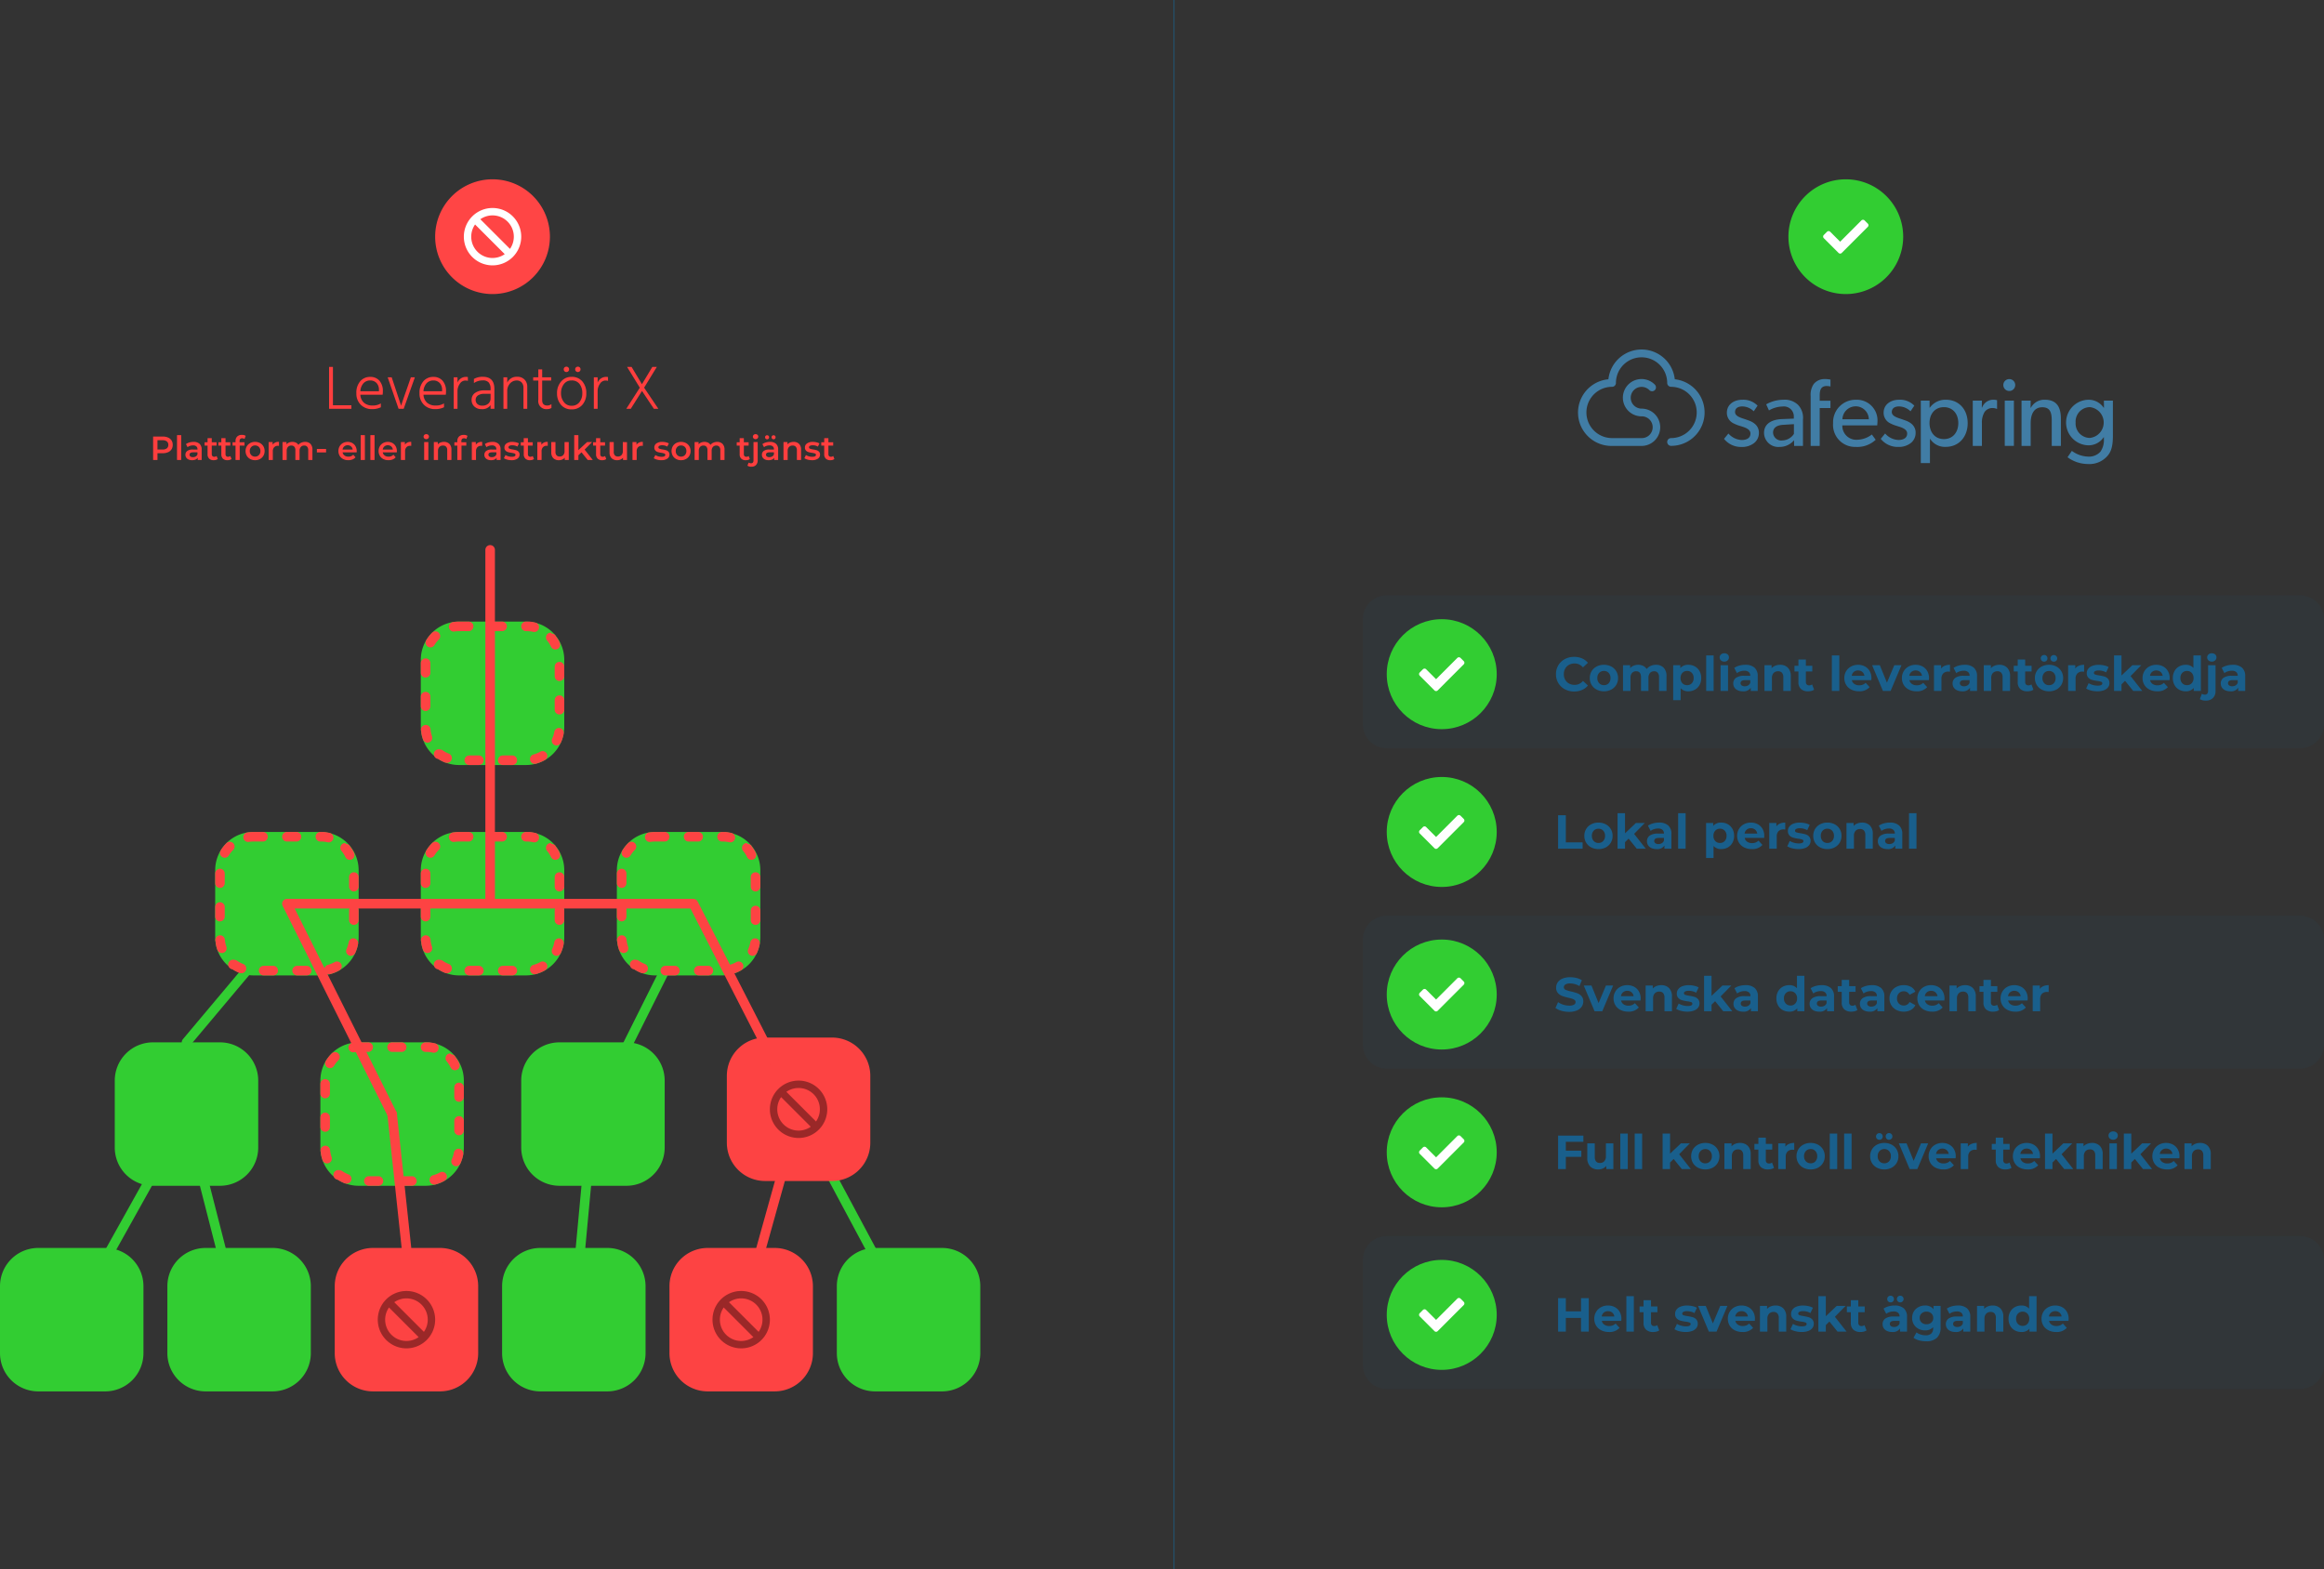 <svg xmlns="http://www.w3.org/2000/svg" width="486" height="328.194" viewBox="0 0 486 328.194">
  <rect x="0" y="0" width="486" height="328.194" fill="#333333" stroke="none"/>
  <g id="Underleverantörer" transform="translate(-720 -80.5)">
    <g id="Circle" transform="translate(-95 38)">
      <circle id="Circle-2" data-name="Circle" cx="11.5" cy="11.5" r="11.5" transform="translate(1105 205)" fill="#32cd32"/>
      <path id="Check_mark" data-name="Check mark" d="M3.222,72.032.139,68.95a.474.474,0,0,1,0-.671l.671-.671a.474.474,0,0,1,.671,0l2.076,2.076L8,65.237a.474.474,0,0,1,.671,0l.671.671a.474.474,0,0,1,0,.671l-5.45,5.453a.474.474,0,0,1-.671,0Z" transform="translate(1111.758 147.865)" fill="#fff"/>
    </g>
    <path id="Path_239" data-name="Path 239" d="M.83-7H2.45v5.68H5.96V0H.83ZM9.28.08A3.226,3.226,0,0,1,7.755-.275,2.639,2.639,0,0,1,6.7-1.26a2.714,2.714,0,0,1-.38-1.43A2.714,2.714,0,0,1,6.7-4.12a2.639,2.639,0,0,1,1.055-.985A3.226,3.226,0,0,1,9.28-5.46,3.2,3.2,0,0,1,10.8-5.1a2.647,2.647,0,0,1,1.05.985,2.714,2.714,0,0,1,.38,1.43,2.714,2.714,0,0,1-.38,1.43,2.647,2.647,0,0,1-1.05.985A3.2,3.2,0,0,1,9.28.08Zm0-1.28a1.3,1.3,0,0,0,.985-.405A1.51,1.51,0,0,0,10.65-2.69a1.51,1.51,0,0,0-.385-1.085,1.3,1.3,0,0,0-.985-.4,1.315,1.315,0,0,0-.99.4A1.5,1.5,0,0,0,7.9-2.69a1.5,1.5,0,0,0,.39,1.085,1.315,1.315,0,0,0,.99.405Zm6.3-.91-.75.74V0H13.27V-7.42h1.56v4.2l2.28-2.16h1.86L16.73-3.1,19.17,0H17.28Zm6.36-3.35a2.8,2.8,0,0,1,1.92.6,2.277,2.277,0,0,1,.67,1.795V0H23.07V-.67a1.738,1.738,0,0,1-1.64.75,2.545,2.545,0,0,1-1.075-.21,1.6,1.6,0,0,1-.695-.58,1.51,1.51,0,0,1-.24-.84,1.4,1.4,0,0,1,.565-1.18,2.879,2.879,0,0,1,1.745-.43h1.24a.994.994,0,0,0-.31-.785,1.365,1.365,0,0,0-.93-.275,2.714,2.714,0,0,0-.845.135,2.236,2.236,0,0,0-.7.365l-.56-1.09a3.379,3.379,0,0,1,1.055-.48,4.726,4.726,0,0,1,1.26-.17ZM21.82-.97a1.359,1.359,0,0,0,.71-.185,1.012,1.012,0,0,0,.44-.545v-.55H21.9q-.96,0-.96.63a.561.561,0,0,0,.235.475,1.059,1.059,0,0,0,.645.175Zm4.12-6.45H27.5V0H25.94Zm9.02,1.96a2.742,2.742,0,0,1,1.365.345,2.477,2.477,0,0,1,.965.97,2.928,2.928,0,0,1,.35,1.455,2.928,2.928,0,0,1-.35,1.455,2.477,2.477,0,0,1-.965.97A2.742,2.742,0,0,1,34.96.08a2.078,2.078,0,0,1-1.62-.65V1.94H31.78V-5.38h1.49v.62a2.069,2.069,0,0,1,1.69-.7ZM34.69-1.2a1.3,1.3,0,0,0,.985-.405A1.51,1.51,0,0,0,36.06-2.69a1.51,1.51,0,0,0-.385-1.085,1.3,1.3,0,0,0-.985-.405,1.3,1.3,0,0,0-.985.4A1.51,1.51,0,0,0,33.32-2.69a1.51,1.51,0,0,0,.38,1.085,1.3,1.3,0,0,0,.99.405Zm9.26-1.47q0,.03-.03.42H39.85a1.268,1.268,0,0,0,.52.79,1.722,1.722,0,0,0,1.02.29,2.065,2.065,0,0,0,.745-.125,1.8,1.8,0,0,0,.6-.395l.83.9a2.789,2.789,0,0,1-2.22.87,3.512,3.512,0,0,1-1.61-.355,2.6,2.6,0,0,1-1.08-.985,2.714,2.714,0,0,1-.38-1.43,2.749,2.749,0,0,1,.375-1.425,2.627,2.627,0,0,1,1.03-.99,3.024,3.024,0,0,1,1.47-.355,3,3,0,0,1,1.43.34,2.482,2.482,0,0,1,1.005.975A2.907,2.907,0,0,1,43.95-2.67ZM41.16-4.28a1.343,1.343,0,0,0-.89.3,1.277,1.277,0,0,0-.44.82h2.65a1.29,1.29,0,0,0-.44-.815A1.315,1.315,0,0,0,41.16-4.28Zm5.32-.39a1.735,1.735,0,0,1,.755-.59,2.8,2.8,0,0,1,1.1-.2v1.44q-.26-.02-.35-.02a1.43,1.43,0,0,0-1.05.375,1.516,1.516,0,0,0-.38,1.125V0H44.99V-5.38h1.49ZM51.09.08a5.226,5.226,0,0,1-1.31-.165A3.423,3.423,0,0,1,48.76-.5l.52-1.12a3.273,3.273,0,0,0,.87.375,3.646,3.646,0,0,0,1,.145q.99,0,.99-.49a.347.347,0,0,0-.27-.33,4,4,0,0,0-.83-.17,8.007,8.007,0,0,1-1.09-.23,1.691,1.691,0,0,1-.745-.46,1.308,1.308,0,0,1-.315-.94,1.472,1.472,0,0,1,.295-.9,1.9,1.9,0,0,1,.86-.615,3.673,3.673,0,0,1,1.335-.22,5.239,5.239,0,0,1,1.135.125,3.173,3.173,0,0,1,.935.345l-.52,1.11a3.1,3.1,0,0,0-1.55-.4,1.577,1.577,0,0,0-.75.14.412.412,0,0,0-.25.36.357.357,0,0,0,.27.35,4.78,4.78,0,0,0,.86.19A9.206,9.206,0,0,1,52.59-3a1.622,1.622,0,0,1,.73.455,1.291,1.291,0,0,1,.31.92,1.421,1.421,0,0,1-.3.89,1.915,1.915,0,0,1-.875.605A3.9,3.9,0,0,1,51.09.08Zm6.06,0a3.226,3.226,0,0,1-1.525-.355A2.639,2.639,0,0,1,54.57-1.26a2.714,2.714,0,0,1-.38-1.43,2.714,2.714,0,0,1,.38-1.43,2.639,2.639,0,0,1,1.055-.985A3.226,3.226,0,0,1,57.15-5.46a3.2,3.2,0,0,1,1.52.355,2.647,2.647,0,0,1,1.05.985,2.714,2.714,0,0,1,.38,1.43,2.714,2.714,0,0,1-.38,1.43,2.647,2.647,0,0,1-1.05.985A3.2,3.2,0,0,1,57.15.08Zm0-1.28a1.3,1.3,0,0,0,.985-.405A1.51,1.51,0,0,0,58.52-2.69a1.51,1.51,0,0,0-.385-1.085,1.3,1.3,0,0,0-.985-.405,1.315,1.315,0,0,0-.99.4,1.5,1.5,0,0,0-.39,1.085A1.5,1.5,0,0,0,56.16-1.6a1.315,1.315,0,0,0,.99.4Zm7.26-4.26a2.214,2.214,0,0,1,1.615.6,2.379,2.379,0,0,1,.615,1.78V0H65.08V-2.84a1.4,1.4,0,0,0-.28-.96,1.027,1.027,0,0,0-.81-.315,1.241,1.241,0,0,0-.94.365,1.511,1.511,0,0,0-.35,1.09V0H61.14V-5.38h1.49v.63a2.069,2.069,0,0,1,.77-.525,2.683,2.683,0,0,1,1.01-.185Zm5.81,0a2.8,2.8,0,0,1,1.92.6,2.277,2.277,0,0,1,.67,1.795V0H71.35V-.67a1.738,1.738,0,0,1-1.64.75,2.545,2.545,0,0,1-1.075-.21,1.6,1.6,0,0,1-.695-.58,1.51,1.51,0,0,1-.24-.84,1.4,1.4,0,0,1,.565-1.18,2.879,2.879,0,0,1,1.745-.43h1.24a.994.994,0,0,0-.31-.785,1.365,1.365,0,0,0-.93-.275,2.714,2.714,0,0,0-.845.135,2.236,2.236,0,0,0-.705.365L67.9-4.81a3.379,3.379,0,0,1,1.055-.48A4.726,4.726,0,0,1,70.22-5.46ZM70.1-.97a1.359,1.359,0,0,0,.71-.185,1.012,1.012,0,0,0,.44-.545v-.55H70.18q-.96,0-.96.63a.561.561,0,0,0,.235.475A1.059,1.059,0,0,0,70.1-.97Zm4.12-6.45h1.56V0H74.22Z" transform="translate(1045 258)" fill="#195f8c"/>
    <path id="Path_240" data-name="Path 240" d="M5,0H196a5,5,0,0,1,5,5V27a5,5,0,0,1-5,5H5a5,5,0,0,1-5-5V5A5,5,0,0,1,5,0Z" transform="translate(1005 272)" fill="rgba(25,95,140,0.07)"/>
    <g id="Circle-3" data-name="Circle" transform="translate(-95 72)">
      <circle id="Circle-4" data-name="Circle" cx="11.5" cy="11.5" r="11.5" transform="translate(1105 205)" fill="#32cd32"/>
      <path id="Check_mark-2" data-name="Check mark" d="M3.222,72.032.139,68.95a.474.474,0,0,1,0-.671l.671-.671a.474.474,0,0,1,.671,0l2.076,2.076L8,65.237a.474.474,0,0,1,.671,0l.671.671a.474.474,0,0,1,0,.671l-5.45,5.453a.474.474,0,0,1-.671,0Z" transform="translate(1111.758 147.865)" fill="#fff"/>
    </g>
    <path id="Path_241" data-name="Path 241" d="M3.13.12a5.727,5.727,0,0,1-1.6-.22A3.764,3.764,0,0,1,.28-.69L.83-1.91a3.732,3.732,0,0,0,1.07.53,4.019,4.019,0,0,0,1.24.2,1.981,1.981,0,0,0,1.02-.2.619.619,0,0,0,.33-.545.521.521,0,0,0-.19-.42,1.478,1.478,0,0,0-.5-.265q-.305-.1-.825-.22a11.4,11.4,0,0,1-1.31-.38A2.128,2.128,0,0,1,.79-3.82,1.647,1.647,0,0,1,.42-4.94,1.948,1.948,0,0,1,.75-6.045a2.22,2.22,0,0,1,1-.785,4.06,4.06,0,0,1,1.62-.29,5.381,5.381,0,0,1,1.31.16A3.87,3.87,0,0,1,5.8-6.5L5.3-5.27a3.9,3.9,0,0,0-1.94-.55,1.819,1.819,0,0,0-1,.22.672.672,0,0,0-.325.58.567.567,0,0,0,.375.535,5.888,5.888,0,0,0,1.14.345,11.4,11.4,0,0,1,1.31.38,2.169,2.169,0,0,1,.875.6A1.609,1.609,0,0,1,6.1-2.05,1.911,1.911,0,0,1,5.765-.955a2.251,2.251,0,0,1-1,.785A4.1,4.1,0,0,1,3.13.12Zm9.21-5.5L10.07,0H8.46L6.2-5.38H7.81L9.3-1.72l1.54-3.66ZM18.1-2.67q0,.03-.03.42H14a1.268,1.268,0,0,0,.52.79,1.722,1.722,0,0,0,1.02.29,2.065,2.065,0,0,0,.745-.125,1.8,1.8,0,0,0,.6-.4l.83.9A2.789,2.789,0,0,1,15.5.08a3.512,3.512,0,0,1-1.61-.355,2.6,2.6,0,0,1-1.08-.985,2.714,2.714,0,0,1-.38-1.43,2.749,2.749,0,0,1,.37-1.425,2.627,2.627,0,0,1,1.03-.99A3.024,3.024,0,0,1,15.3-5.46a3,3,0,0,1,1.43.34,2.482,2.482,0,0,1,1,.975A2.907,2.907,0,0,1,18.1-2.67ZM15.31-4.28a1.343,1.343,0,0,0-.89.3,1.277,1.277,0,0,0-.44.82h2.65a1.29,1.29,0,0,0-.44-.815A1.315,1.315,0,0,0,15.31-4.28Zm7.1-1.18a2.214,2.214,0,0,1,1.615.6,2.379,2.379,0,0,1,.615,1.78V0H23.08V-2.84a1.4,1.4,0,0,0-.28-.96,1.027,1.027,0,0,0-.81-.315,1.241,1.241,0,0,0-.94.365,1.511,1.511,0,0,0-.35,1.09V0H19.14V-5.38h1.49v.63a2.069,2.069,0,0,1,.77-.525A2.683,2.683,0,0,1,22.41-5.46ZM27.86.08a5.226,5.226,0,0,1-1.31-.165A3.423,3.423,0,0,1,25.53-.5l.52-1.12a3.273,3.273,0,0,0,.87.375,3.646,3.646,0,0,0,1,.145q.99,0,.99-.49a.347.347,0,0,0-.27-.33,4,4,0,0,0-.83-.17,8.007,8.007,0,0,1-1.09-.23,1.691,1.691,0,0,1-.745-.46,1.308,1.308,0,0,1-.315-.94,1.472,1.472,0,0,1,.3-.9,1.9,1.9,0,0,1,.86-.615,3.673,3.673,0,0,1,1.335-.22,5.239,5.239,0,0,1,1.135.125,3.173,3.173,0,0,1,.935.345L29.7-3.88a3.1,3.1,0,0,0-1.55-.4,1.577,1.577,0,0,0-.75.14.412.412,0,0,0-.25.36.357.357,0,0,0,.27.35,4.78,4.78,0,0,0,.86.19,9.206,9.206,0,0,1,1.08.235,1.622,1.622,0,0,1,.73.455,1.291,1.291,0,0,1,.31.92,1.421,1.421,0,0,1-.3.89,1.915,1.915,0,0,1-.875.6A3.9,3.9,0,0,1,27.86.08Zm5.81-2.19-.75.74V0H31.36V-7.42h1.56v4.2L35.2-5.38h1.86L34.82-3.1,37.26,0H35.37Zm6.36-3.35a2.8,2.8,0,0,1,1.92.6,2.277,2.277,0,0,1,.67,1.795V0H41.16V-.67a1.738,1.738,0,0,1-1.64.75,2.545,2.545,0,0,1-1.075-.21,1.6,1.6,0,0,1-.695-.58,1.51,1.51,0,0,1-.24-.84,1.4,1.4,0,0,1,.565-1.18,2.879,2.879,0,0,1,1.745-.43h1.24a.994.994,0,0,0-.31-.785,1.365,1.365,0,0,0-.93-.275,2.714,2.714,0,0,0-.845.135,2.236,2.236,0,0,0-.7.365l-.56-1.09a3.379,3.379,0,0,1,1.055-.48A4.726,4.726,0,0,1,40.03-5.46ZM39.91-.97a1.359,1.359,0,0,0,.71-.185,1.012,1.012,0,0,0,.44-.545v-.55H39.99q-.96,0-.96.63a.561.561,0,0,0,.235.475,1.059,1.059,0,0,0,.645.175ZM52.34-7.42V0H50.85V-.62a2.057,2.057,0,0,1-1.68.7A2.794,2.794,0,0,1,47.8-.26a2.434,2.434,0,0,1-.965-.97,2.957,2.957,0,0,1-.35-1.46,2.957,2.957,0,0,1,.35-1.46,2.434,2.434,0,0,1,.965-.97,2.794,2.794,0,0,1,1.375-.34,2.046,2.046,0,0,1,1.61.65V-7.42ZM49.44-1.2a1.3,1.3,0,0,0,.98-.405,1.5,1.5,0,0,0,.39-1.085,1.5,1.5,0,0,0-.39-1.085,1.3,1.3,0,0,0-.98-.405,1.315,1.315,0,0,0-.99.4,1.5,1.5,0,0,0-.39,1.085,1.5,1.5,0,0,0,.39,1.085,1.315,1.315,0,0,0,.99.4Zm6.51-4.26a2.8,2.8,0,0,1,1.92.6,2.277,2.277,0,0,1,.67,1.795V0H57.08V-.67a1.738,1.738,0,0,1-1.64.75,2.545,2.545,0,0,1-1.075-.21,1.6,1.6,0,0,1-.695-.58,1.51,1.51,0,0,1-.24-.84A1.4,1.4,0,0,1,54-2.73a2.879,2.879,0,0,1,1.745-.43h1.24a.994.994,0,0,0-.31-.785,1.365,1.365,0,0,0-.93-.275,2.714,2.714,0,0,0-.845.135,2.236,2.236,0,0,0-.7.365l-.56-1.09a3.379,3.379,0,0,1,1.055-.48,4.726,4.726,0,0,1,1.255-.17ZM55.83-.97a1.359,1.359,0,0,0,.71-.185,1.012,1.012,0,0,0,.44-.545v-.55H55.91q-.96,0-.96.63a.561.561,0,0,0,.235.475,1.059,1.059,0,0,0,.645.175Zm7.59.71a1.6,1.6,0,0,1-.565.255,2.857,2.857,0,0,1-.7.085A2.094,2.094,0,0,1,60.67-.41a1.875,1.875,0,0,1-.525-1.44V-4.06h-.83v-1.2h.83V-6.57H61.7v1.31h1.34v1.2H61.7v2.19a.734.734,0,0,0,.175.525.649.649,0,0,0,.495.185,1,1,0,0,0,.63-.2Zm3.05-5.2a2.8,2.8,0,0,1,1.92.6,2.277,2.277,0,0,1,.67,1.795V0H67.6V-.67a1.738,1.738,0,0,1-1.64.75,2.545,2.545,0,0,1-1.075-.21,1.6,1.6,0,0,1-.695-.58,1.51,1.51,0,0,1-.24-.84,1.4,1.4,0,0,1,.565-1.18,2.879,2.879,0,0,1,1.745-.43H67.5a.994.994,0,0,0-.31-.785,1.365,1.365,0,0,0-.93-.275,2.714,2.714,0,0,0-.845.135,2.236,2.236,0,0,0-.705.365l-.56-1.09a3.379,3.379,0,0,1,1.055-.48,4.726,4.726,0,0,1,1.265-.17ZM66.35-.97a1.359,1.359,0,0,0,.71-.185A1.012,1.012,0,0,0,67.5-1.7v-.55H66.43q-.96,0-.96.63a.561.561,0,0,0,.235.475,1.059,1.059,0,0,0,.645.175ZM73.13.08a3.308,3.308,0,0,1-1.545-.355,2.658,2.658,0,0,1-1.07-.985,2.687,2.687,0,0,1-.385-1.43,2.687,2.687,0,0,1,.385-1.43,2.658,2.658,0,0,1,1.07-.985A3.308,3.308,0,0,1,73.13-5.46a2.994,2.994,0,0,1,1.485.355A2.1,2.1,0,0,1,75.54-4.09l-1.21.65a1.323,1.323,0,0,0-1.21-.74,1.369,1.369,0,0,0-1.01.4,1.473,1.473,0,0,0-.4,1.09,1.473,1.473,0,0,0,.4,1.09,1.369,1.369,0,0,0,1.01.4,1.309,1.309,0,0,0,1.21-.74l1.21.66a2.148,2.148,0,0,1-.925,1A2.96,2.96,0,0,1,73.13.08Zm8.51-2.75q0,.03-.03.42H77.54a1.268,1.268,0,0,0,.52.79,1.722,1.722,0,0,0,1.02.29,2.065,2.065,0,0,0,.745-.125,1.8,1.8,0,0,0,.6-.4l.83.9a2.789,2.789,0,0,1-2.22.87,3.512,3.512,0,0,1-1.61-.355,2.6,2.6,0,0,1-1.08-.985,2.714,2.714,0,0,1-.38-1.43,2.749,2.749,0,0,1,.375-1.425,2.627,2.627,0,0,1,1.03-.99,3.024,3.024,0,0,1,1.47-.355,3,3,0,0,1,1.43.34,2.482,2.482,0,0,1,1,.975A2.907,2.907,0,0,1,81.64-2.67ZM78.85-4.28a1.343,1.343,0,0,0-.89.3,1.277,1.277,0,0,0-.44.82h2.65a1.29,1.29,0,0,0-.44-.815,1.315,1.315,0,0,0-.88-.3Zm7.1-1.18a2.214,2.214,0,0,1,1.615.6,2.379,2.379,0,0,1,.615,1.78V0H86.62V-2.84a1.4,1.4,0,0,0-.28-.955,1.027,1.027,0,0,0-.81-.315,1.241,1.241,0,0,0-.94.365,1.511,1.511,0,0,0-.35,1.085V0H82.68V-5.38h1.49v.63a2.069,2.069,0,0,1,.77-.525,2.683,2.683,0,0,1,1.01-.185Zm7.11,5.2A1.6,1.6,0,0,1,92.495,0a2.857,2.857,0,0,1-.7.085,2.094,2.094,0,0,1-1.485-.49,1.875,1.875,0,0,1-.525-1.44V-4.06h-.83v-1.2h.83V-6.57h1.56v1.31h1.34v1.2H91.34v2.19a.734.734,0,0,0,.175.525.649.649,0,0,0,.5.185,1,1,0,0,0,.63-.2Zm5.98-2.41q0,.03-.03.42H94.94a1.268,1.268,0,0,0,.52.79,1.722,1.722,0,0,0,1.02.29,2.065,2.065,0,0,0,.745-.125,1.8,1.8,0,0,0,.6-.395l.83.9a2.789,2.789,0,0,1-2.22.87,3.512,3.512,0,0,1-1.61-.355,2.6,2.6,0,0,1-1.08-.985,2.714,2.714,0,0,1-.38-1.43,2.749,2.749,0,0,1,.375-1.425,2.627,2.627,0,0,1,1.03-.99,3.024,3.024,0,0,1,1.47-.355,3,3,0,0,1,1.43.34,2.482,2.482,0,0,1,1,.975,2.907,2.907,0,0,1,.37,1.475ZM96.25-4.28a1.343,1.343,0,0,0-.89.3,1.277,1.277,0,0,0-.44.82h2.65a1.29,1.29,0,0,0-.44-.815,1.315,1.315,0,0,0-.88-.3Zm5.32-.39a1.735,1.735,0,0,1,.755-.59,2.8,2.8,0,0,1,1.1-.2v1.44q-.26-.02-.35-.02a1.43,1.43,0,0,0-1.05.375,1.516,1.516,0,0,0-.38,1.125V0h-1.56V-5.38h1.49Z" transform="translate(1045 292)" fill="#195f8c"/>
    <path id="Path_242" data-name="Path 242" d="M5,0H196a5,5,0,0,1,5,5V27a5,5,0,0,1-5,5H5a5,5,0,0,1-5-5V5A5,5,0,0,1,5,0Z" transform="translate(1005 205)" fill="rgba(25,95,140,0.07)"/>
    <g id="Circle-5" data-name="Circle" transform="translate(-95 5)">
      <circle id="Circle-6" data-name="Circle" cx="11.5" cy="11.5" r="11.5" transform="translate(1105 205)" fill="#32cd32"/>
      <path id="Check_mark-3" data-name="Check mark" d="M3.222,72.032.139,68.95a.474.474,0,0,1,0-.671l.671-.671a.474.474,0,0,1,.671,0l2.076,2.076L8,65.237a.474.474,0,0,1,.671,0l.671.671a.474.474,0,0,1,0,.671l-5.45,5.453a.474.474,0,0,1-.671,0Z" transform="translate(1111.758 147.865)" fill="#fff"/>
    </g>
    <path id="Path_243" data-name="Path 243" d="M4.18.12A4.021,4.021,0,0,1,2.245-.345a3.47,3.47,0,0,1-1.36-1.29A3.554,3.554,0,0,1,.39-3.5,3.554,3.554,0,0,1,.885-5.365a3.47,3.47,0,0,1,1.36-1.29A4.042,4.042,0,0,1,4.19-7.12a4.08,4.08,0,0,1,1.645.32,3.3,3.3,0,0,1,1.235.92l-1.04.96a2.236,2.236,0,0,0-1.76-.82,2.337,2.337,0,0,0-1.16.285,2.026,2.026,0,0,0-.795.8A2.337,2.337,0,0,0,2.03-3.5a2.337,2.337,0,0,0,.285,1.16,2.026,2.026,0,0,0,.8.795,2.337,2.337,0,0,0,1.16.285,2.225,2.225,0,0,0,1.76-.83l1.04.96A3.242,3.242,0,0,1,5.83-.2,4.116,4.116,0,0,1,4.18.12ZM10.42.08A3.226,3.226,0,0,1,8.9-.275,2.639,2.639,0,0,1,7.84-1.26a2.714,2.714,0,0,1-.38-1.43,2.714,2.714,0,0,1,.38-1.43A2.639,2.639,0,0,1,8.9-5.105a3.226,3.226,0,0,1,1.52-.355,3.2,3.2,0,0,1,1.52.355,2.647,2.647,0,0,1,1.05.985,2.714,2.714,0,0,1,.38,1.43,2.714,2.714,0,0,1-.38,1.43,2.647,2.647,0,0,1-1.05.985A3.2,3.2,0,0,1,10.42.08Zm0-1.28a1.3,1.3,0,0,0,.985-.4A1.51,1.51,0,0,0,11.79-2.69a1.51,1.51,0,0,0-.39-1.085,1.3,1.3,0,0,0-.985-.4,1.315,1.315,0,0,0-.99.4A1.5,1.5,0,0,0,9.04-2.69a1.5,1.5,0,0,0,.39,1.085,1.315,1.315,0,0,0,.99.4ZM21.3-5.46a2.169,2.169,0,0,1,1.6.6,2.424,2.424,0,0,1,.6,1.785V0H21.94V-2.84a1.458,1.458,0,0,0-.265-.955.932.932,0,0,0-.755-.315,1.113,1.113,0,0,0-.87.355A1.53,1.53,0,0,0,19.73-2.7V0H18.17V-2.84q0-1.27-1.02-1.27a1.1,1.1,0,0,0-.86.355A1.53,1.53,0,0,0,15.97-2.7V0H14.41V-5.38H15.9v.62a1.969,1.969,0,0,1,.735-.52,2.474,2.474,0,0,1,.955-.18,2.313,2.313,0,0,1,1.03.225,1.824,1.824,0,0,1,.74.655,2.207,2.207,0,0,1,.835-.65A2.634,2.634,0,0,1,21.3-5.46Zm6.78,0a2.742,2.742,0,0,1,1.365.345,2.477,2.477,0,0,1,.965.97,2.928,2.928,0,0,1,.35,1.455,2.928,2.928,0,0,1-.35,1.455,2.477,2.477,0,0,1-.965.97A2.742,2.742,0,0,1,28.08.08a2.078,2.078,0,0,1-1.62-.65V1.94H24.9V-5.38h1.49v.62A2.069,2.069,0,0,1,28.08-5.46ZM27.81-1.2a1.3,1.3,0,0,0,.985-.405A1.51,1.51,0,0,0,29.18-2.69a1.51,1.51,0,0,0-.38-1.085,1.3,1.3,0,0,0-.985-.405,1.3,1.3,0,0,0-.985.405,1.51,1.51,0,0,0-.39,1.085A1.51,1.51,0,0,0,26.825-1.6a1.3,1.3,0,0,0,.985.4ZM31.8-7.42h1.56V0H31.8Zm3.01,2.04h1.56V0H34.81Zm.78-.75a.989.989,0,0,1-.7-.25A.811.811,0,0,1,34.62-7a.811.811,0,0,1,.27-.62.989.989,0,0,1,.7-.25,1.014,1.014,0,0,1,.7.24.77.77,0,0,1,.27.6.849.849,0,0,1-.27.645.978.978,0,0,1-.7.255Zm4.4.67a2.8,2.8,0,0,1,1.92.6,2.277,2.277,0,0,1,.67,1.8V0H41.12V-.67a1.738,1.738,0,0,1-1.64.75A2.545,2.545,0,0,1,38.4-.13a1.6,1.6,0,0,1-.695-.58,1.51,1.51,0,0,1-.24-.84,1.4,1.4,0,0,1,.565-1.18,2.879,2.879,0,0,1,1.745-.43h1.24a.994.994,0,0,0-.31-.785,1.365,1.365,0,0,0-.93-.275,2.714,2.714,0,0,0-.845.135,2.236,2.236,0,0,0-.7.365l-.56-1.09a3.379,3.379,0,0,1,1.055-.48,4.726,4.726,0,0,1,1.265-.17ZM39.87-.97a1.359,1.359,0,0,0,.71-.185,1.012,1.012,0,0,0,.44-.545v-.55H39.95q-.96,0-.96.63a.561.561,0,0,0,.235.475,1.059,1.059,0,0,0,.645.175Zm7.39-4.49a2.214,2.214,0,0,1,1.615.6,2.379,2.379,0,0,1,.615,1.78V0H47.93V-2.84a1.4,1.4,0,0,0-.28-.955,1.027,1.027,0,0,0-.81-.315,1.241,1.241,0,0,0-.94.365,1.511,1.511,0,0,0-.35,1.085V0H43.99V-5.38h1.49v.63a2.069,2.069,0,0,1,.77-.525,2.683,2.683,0,0,1,1.01-.185Zm7.11,5.2A1.6,1.6,0,0,1,53.805,0,2.857,2.857,0,0,1,53.1.08a2.094,2.094,0,0,1-1.485-.49,1.875,1.875,0,0,1-.525-1.44V-4.06h-.83v-1.2h.83V-6.57h1.56v1.31h1.34v1.2H52.65v2.19a.734.734,0,0,0,.175.525.649.649,0,0,0,.495.185,1,1,0,0,0,.63-.2Zm3.71-7.16h1.56V0H58.08Zm8.28,4.75q0,.03-.03.42H62.26a1.268,1.268,0,0,0,.52.79,1.722,1.722,0,0,0,1.02.29,2.065,2.065,0,0,0,.745-.125,1.8,1.8,0,0,0,.605-.4l.83.9a2.789,2.789,0,0,1-2.22.87,3.512,3.512,0,0,1-1.61-.355,2.6,2.6,0,0,1-1.08-.985,2.714,2.714,0,0,1-.38-1.43,2.749,2.749,0,0,1,.375-1.425A2.627,2.627,0,0,1,62.1-5.1,3.024,3.024,0,0,1,63.56-5.46a3,3,0,0,1,1.43.34,2.482,2.482,0,0,1,1,.975A2.907,2.907,0,0,1,66.36-2.67ZM63.57-4.28a1.343,1.343,0,0,0-.89.3,1.277,1.277,0,0,0-.44.82h2.65a1.29,1.29,0,0,0-.44-.815,1.315,1.315,0,0,0-.88-.3Zm9.07-1.1L70.37,0H68.76L66.5-5.38h1.61L69.6-1.72l1.54-3.66ZM78.4-2.67q0,.03-.03.42H74.3a1.268,1.268,0,0,0,.52.79,1.722,1.722,0,0,0,1.02.29,2.065,2.065,0,0,0,.745-.125,1.8,1.8,0,0,0,.6-.395l.83.9A2.789,2.789,0,0,1,75.8.08a3.512,3.512,0,0,1-1.61-.355,2.6,2.6,0,0,1-1.08-.985,2.714,2.714,0,0,1-.38-1.43,2.749,2.749,0,0,1,.375-1.425,2.627,2.627,0,0,1,1.03-.99A3.024,3.024,0,0,1,75.6-5.46a3,3,0,0,1,1.43.34,2.482,2.482,0,0,1,1,.975A2.907,2.907,0,0,1,78.4-2.67ZM75.61-4.28a1.343,1.343,0,0,0-.89.3,1.277,1.277,0,0,0-.44.82h2.65a1.29,1.29,0,0,0-.44-.815A1.315,1.315,0,0,0,75.61-4.28Zm5.32-.39a1.735,1.735,0,0,1,.755-.59,2.8,2.8,0,0,1,1.1-.2v1.44q-.26-.02-.35-.02a1.43,1.43,0,0,0-1.05.375A1.516,1.516,0,0,0,81-2.54V0H79.44V-5.38h1.49Zm4.92-.79a2.8,2.8,0,0,1,1.92.6,2.277,2.277,0,0,1,.67,1.795V0H86.98V-.67a1.738,1.738,0,0,1-1.64.75,2.545,2.545,0,0,1-1.075-.21,1.6,1.6,0,0,1-.695-.58,1.51,1.51,0,0,1-.24-.84A1.4,1.4,0,0,1,83.9-2.73a2.879,2.879,0,0,1,1.745-.43h1.24a.994.994,0,0,0-.31-.785,1.365,1.365,0,0,0-.93-.275,2.714,2.714,0,0,0-.845.135,2.236,2.236,0,0,0-.705.365l-.56-1.09a3.379,3.379,0,0,1,1.055-.48A4.726,4.726,0,0,1,85.85-5.46ZM85.73-.97a1.359,1.359,0,0,0,.71-.185,1.012,1.012,0,0,0,.44-.545v-.55H85.81q-.96,0-.96.63a.561.561,0,0,0,.235.475,1.059,1.059,0,0,0,.645.175Zm7.39-4.49a2.214,2.214,0,0,1,1.615.6,2.379,2.379,0,0,1,.615,1.78V0H93.79V-2.84a1.4,1.4,0,0,0-.28-.955,1.027,1.027,0,0,0-.81-.315,1.241,1.241,0,0,0-.94.365,1.511,1.511,0,0,0-.35,1.085V0H89.85V-5.38h1.49v.63a2.069,2.069,0,0,1,.77-.525,2.683,2.683,0,0,1,1.01-.185Zm7.11,5.2A1.6,1.6,0,0,1,99.665,0,2.857,2.857,0,0,1,98.96.08a2.094,2.094,0,0,1-1.485-.49,1.875,1.875,0,0,1-.525-1.44V-4.06h-.83v-1.2h.83V-6.57h1.56v1.31h1.34v1.2H98.51v2.19a.734.734,0,0,0,.175.525.649.649,0,0,0,.5.185,1,1,0,0,0,.63-.2Zm3.27.34a3.226,3.226,0,0,1-1.525-.355,2.639,2.639,0,0,1-1.055-.985,2.714,2.714,0,0,1-.38-1.43,2.714,2.714,0,0,1,.38-1.43,2.639,2.639,0,0,1,1.055-.985A3.226,3.226,0,0,1,103.5-5.46a3.2,3.2,0,0,1,1.52.355,2.647,2.647,0,0,1,1.05.985,2.714,2.714,0,0,1,.38,1.43,2.714,2.714,0,0,1-.38,1.43,2.647,2.647,0,0,1-1.05.985A3.2,3.2,0,0,1,103.5.08Zm0-1.28a1.3,1.3,0,0,0,.985-.4,1.51,1.51,0,0,0,.385-1.085,1.51,1.51,0,0,0-.385-1.085,1.3,1.3,0,0,0-.985-.4,1.315,1.315,0,0,0-.99.4,1.5,1.5,0,0,0-.39,1.085,1.5,1.5,0,0,0,.39,1.085,1.315,1.315,0,0,0,.99.405Zm-1.03-4.92a.688.688,0,0,1-.5-.2.662.662,0,0,1-.2-.495.662.662,0,0,1,.2-.5.688.688,0,0,1,.5-.2.671.671,0,0,1,.5.2.671.671,0,0,1,.195.5.671.671,0,0,1-.195.495A.671.671,0,0,1,102.47-6.12Zm2.02,0a.671.671,0,0,1-.5-.2.671.671,0,0,1-.195-.495A.671.671,0,0,1,104-7.3a.671.671,0,0,1,.5-.2.688.688,0,0,1,.5.2.662.662,0,0,1,.2.5.662.662,0,0,1-.2.5.688.688,0,0,1-.5.19Zm4.49,1.45a1.735,1.735,0,0,1,.755-.59,2.8,2.8,0,0,1,1.1-.2v1.44q-.26-.02-.35-.02a1.43,1.43,0,0,0-1.05.375,1.516,1.516,0,0,0-.38,1.125V0h-1.56V-5.38h1.49ZM113.59.08a5.226,5.226,0,0,1-1.31-.165A3.423,3.423,0,0,1,111.26-.5l.52-1.12a3.273,3.273,0,0,0,.87.375,3.646,3.646,0,0,0,1,.145q.99,0,.99-.49a.347.347,0,0,0-.27-.33,4,4,0,0,0-.83-.17,8.007,8.007,0,0,1-1.09-.23,1.691,1.691,0,0,1-.745-.46,1.308,1.308,0,0,1-.315-.94,1.473,1.473,0,0,1,.3-.9,1.9,1.9,0,0,1,.86-.615,3.673,3.673,0,0,1,1.335-.22,5.24,5.24,0,0,1,1.135.125,3.173,3.173,0,0,1,.935.345l-.52,1.11a3.1,3.1,0,0,0-1.55-.4,1.577,1.577,0,0,0-.75.14.412.412,0,0,0-.25.36.357.357,0,0,0,.27.35,4.78,4.78,0,0,0,.86.19A9.206,9.206,0,0,1,115.09-3a1.623,1.623,0,0,1,.73.455,1.291,1.291,0,0,1,.31.92,1.421,1.421,0,0,1-.3.89,1.915,1.915,0,0,1-.875.605,3.9,3.9,0,0,1-1.365.21Zm5.81-2.19-.75.74V0h-1.56V-7.42h1.56v4.2l2.28-2.16h1.86L120.55-3.1,122.99,0H121.1Zm9.33-.56q0,.03-.03.42h-4.07a1.268,1.268,0,0,0,.52.79,1.722,1.722,0,0,0,1.02.29,2.065,2.065,0,0,0,.745-.125,1.8,1.8,0,0,0,.6-.395l.83.9a2.789,2.789,0,0,1-2.22.87,3.512,3.512,0,0,1-1.61-.355,2.6,2.6,0,0,1-1.08-.985,2.714,2.714,0,0,1-.38-1.43,2.749,2.749,0,0,1,.375-1.425,2.627,2.627,0,0,1,1.03-.99,3.024,3.024,0,0,1,1.465-.355,3,3,0,0,1,1.43.34,2.482,2.482,0,0,1,1,.975,2.907,2.907,0,0,1,.375,1.475Zm-2.79-1.61a1.343,1.343,0,0,0-.89.3,1.277,1.277,0,0,0-.44.82h2.65a1.29,1.29,0,0,0-.44-.815,1.315,1.315,0,0,0-.88-.3Zm9.31-3.14V0h-1.49V-.62a2.057,2.057,0,0,1-1.68.7,2.794,2.794,0,0,1-1.375-.34,2.434,2.434,0,0,1-.965-.97,2.957,2.957,0,0,1-.35-1.46,2.957,2.957,0,0,1,.35-1.46,2.434,2.434,0,0,1,.965-.97,2.794,2.794,0,0,1,1.375-.34,2.046,2.046,0,0,1,1.61.65V-7.42Zm-2.9,6.22a1.3,1.3,0,0,0,.98-.405,1.5,1.5,0,0,0,.39-1.085,1.5,1.5,0,0,0-.39-1.085,1.3,1.3,0,0,0-.98-.4,1.315,1.315,0,0,0-.99.4,1.5,1.5,0,0,0-.39,1.085,1.5,1.5,0,0,0,.39,1.085A1.315,1.315,0,0,0,132.35-1.2Zm3.94,3.22a2.177,2.177,0,0,1-1.25-.3l.42-1.13a1.118,1.118,0,0,0,.66.19.591.591,0,0,0,.47-.2.869.869,0,0,0,.17-.58V-5.38h1.56V-.01a2.028,2.028,0,0,1-.535,1.485,2,2,0,0,1-1.5.545Zm1.25-8.15a.989.989,0,0,1-.7-.25.811.811,0,0,1-.27-.62.811.811,0,0,1,.27-.62.989.989,0,0,1,.7-.25,1.014,1.014,0,0,1,.7.24.77.77,0,0,1,.27.6.849.849,0,0,1-.27.645.978.978,0,0,1-.7.255Zm4.39.67a2.8,2.8,0,0,1,1.92.6,2.277,2.277,0,0,1,.67,1.8V0h-1.46V-.67a1.738,1.738,0,0,1-1.64.75,2.545,2.545,0,0,1-1.075-.21,1.6,1.6,0,0,1-.695-.58,1.51,1.51,0,0,1-.24-.84,1.4,1.4,0,0,1,.565-1.18,2.879,2.879,0,0,1,1.745-.43h1.24a.994.994,0,0,0-.31-.785,1.365,1.365,0,0,0-.93-.275,2.714,2.714,0,0,0-.845.135,2.235,2.235,0,0,0-.705.365l-.56-1.09a3.379,3.379,0,0,1,1.055-.48,4.726,4.726,0,0,1,1.265-.17Zm-.12,4.49a1.359,1.359,0,0,0,.71-.185,1.012,1.012,0,0,0,.44-.545v-.55h-1.07q-.96,0-.96.63a.561.561,0,0,0,.235.475,1.059,1.059,0,0,0,.645.175Z" transform="translate(1045 225)" fill="#195f8c"/>
    <g id="Circle-7" data-name="Circle" transform="translate(-95 105)">
      <circle id="Circle-8" data-name="Circle" cx="11.5" cy="11.5" r="11.5" transform="translate(1105 205)" fill="#32cd32"/>
      <path id="Check_mark-4" data-name="Check mark" d="M3.222,72.032.139,68.95a.474.474,0,0,1,0-.671l.671-.671a.474.474,0,0,1,.671,0l2.076,2.076L8,65.237a.474.474,0,0,1,.671,0l.671.671a.474.474,0,0,1,0,.671l-5.45,5.453a.474.474,0,0,1-.671,0Z" transform="translate(1111.758 147.865)" fill="#fff"/>
    </g>
    <path id="Path_244" data-name="Path 244" d="M2.45-5.7v1.85H5.69v1.3H2.45V0H.83V-7H6.12v1.3Zm9.94.32V0H10.91V-.64a2.069,2.069,0,0,1-.74.535A2.328,2.328,0,0,1,9.24.08,2.291,2.291,0,0,1,7.56-.53a2.432,2.432,0,0,1-.62-1.81V-5.38H8.5v2.81q0,1.3,1.09,1.3a1.172,1.172,0,0,0,.9-.365,1.54,1.54,0,0,0,.34-1.085V-5.38Zm1.45-2.04H15.4V0H13.84Zm3.01,0h1.56V0H16.85ZM25-2.11l-.75.74V0H22.69V-7.42h1.56v4.2l2.28-2.16h1.86L26.15-3.1,28.59,0H26.7ZM31.62.08A3.226,3.226,0,0,1,30.1-.275a2.639,2.639,0,0,1-1.06-.985,2.714,2.714,0,0,1-.38-1.43,2.714,2.714,0,0,1,.38-1.43,2.639,2.639,0,0,1,1.06-.985,3.226,3.226,0,0,1,1.52-.355,3.2,3.2,0,0,1,1.52.355,2.647,2.647,0,0,1,1.05.985,2.714,2.714,0,0,1,.38,1.43,2.714,2.714,0,0,1-.38,1.43,2.647,2.647,0,0,1-1.05.985A3.2,3.2,0,0,1,31.62.08Zm0-1.28a1.3,1.3,0,0,0,.985-.405A1.51,1.51,0,0,0,32.99-2.69a1.51,1.51,0,0,0-.39-1.085,1.3,1.3,0,0,0-.985-.4,1.315,1.315,0,0,0-.99.405,1.5,1.5,0,0,0-.39,1.085,1.5,1.5,0,0,0,.39,1.085,1.315,1.315,0,0,0,1,.405Zm7.26-4.26a2.214,2.214,0,0,1,1.615.6,2.379,2.379,0,0,1,.615,1.78V0H39.55V-2.84a1.4,1.4,0,0,0-.28-.955,1.027,1.027,0,0,0-.81-.315,1.241,1.241,0,0,0-.94.365,1.511,1.511,0,0,0-.35,1.085V0H35.61V-5.38H37.1v.63a2.069,2.069,0,0,1,.77-.525,2.683,2.683,0,0,1,1.01-.185Zm7.11,5.2a1.6,1.6,0,0,1-.565.255,2.857,2.857,0,0,1-.7.085A2.094,2.094,0,0,1,43.24-.41a1.875,1.875,0,0,1-.525-1.44V-4.06h-.83v-1.2h.83V-6.57h1.56v1.31h1.34v1.2H44.27v2.19a.734.734,0,0,0,.175.525.649.649,0,0,0,.495.185,1,1,0,0,0,.63-.2Zm2.37-4.41a1.735,1.735,0,0,1,.755-.59,2.8,2.8,0,0,1,1.1-.2v1.44q-.26-.02-.35-.02a1.43,1.43,0,0,0-1.05.375,1.516,1.516,0,0,0-.38,1.125V0H46.87V-5.38h1.49ZM53.65.08a3.226,3.226,0,0,1-1.525-.355A2.639,2.639,0,0,1,51.07-1.26a2.714,2.714,0,0,1-.38-1.43,2.714,2.714,0,0,1,.38-1.43,2.639,2.639,0,0,1,1.055-.985A3.226,3.226,0,0,1,53.65-5.46a3.2,3.2,0,0,1,1.52.355,2.647,2.647,0,0,1,1.05.985,2.714,2.714,0,0,1,.38,1.43,2.714,2.714,0,0,1-.38,1.43,2.647,2.647,0,0,1-1.05.985A3.2,3.2,0,0,1,53.65.08Zm0-1.28a1.3,1.3,0,0,0,.985-.405A1.51,1.51,0,0,0,55.02-2.69a1.51,1.51,0,0,0-.385-1.085,1.3,1.3,0,0,0-.985-.405,1.315,1.315,0,0,0-.99.4,1.5,1.5,0,0,0-.39,1.085,1.5,1.5,0,0,0,.39,1.085,1.315,1.315,0,0,0,.99.405Zm3.99-6.22H59.2V0H57.64Zm3.01,0h1.56V0H60.65Zm8.4,7.5a3.226,3.226,0,0,1-1.525-.355A2.639,2.639,0,0,1,66.47-1.26a2.714,2.714,0,0,1-.38-1.43,2.714,2.714,0,0,1,.38-1.43A2.639,2.639,0,0,1,67.525-5.1,3.226,3.226,0,0,1,69.05-5.46a3.2,3.2,0,0,1,1.52.355,2.647,2.647,0,0,1,1.05.985A2.714,2.714,0,0,1,72-2.69a2.714,2.714,0,0,1-.38,1.43,2.647,2.647,0,0,1-1.05.985A3.2,3.2,0,0,1,69.05.08Zm0-1.28a1.3,1.3,0,0,0,.985-.405A1.51,1.51,0,0,0,70.42-2.69a1.51,1.51,0,0,0-.385-1.085,1.3,1.3,0,0,0-.985-.405,1.315,1.315,0,0,0-.99.405,1.5,1.5,0,0,0-.39,1.085,1.5,1.5,0,0,0,.39,1.085,1.315,1.315,0,0,0,.99.4ZM68.02-6.12a.688.688,0,0,1-.5-.2.662.662,0,0,1-.2-.495.662.662,0,0,1,.2-.495.688.688,0,0,1,.5-.2.671.671,0,0,1,.5.2.671.671,0,0,1,.195.495.671.671,0,0,1-.195.5.671.671,0,0,1-.5.2Zm2.02,0a.671.671,0,0,1-.5-.2.671.671,0,0,1-.195-.5.671.671,0,0,1,.195-.5.671.671,0,0,1,.5-.2.688.688,0,0,1,.5.2.662.662,0,0,1,.2.495.662.662,0,0,1-.2.495.688.688,0,0,1-.5.2Zm8.19.74L75.96,0H74.35L72.09-5.38H73.7l1.49,3.66,1.54-3.66Zm5.76,2.71q0,.03-.03.42H79.89a1.268,1.268,0,0,0,.52.79,1.722,1.722,0,0,0,1.02.29,2.065,2.065,0,0,0,.745-.125,1.8,1.8,0,0,0,.6-.4l.83.9a2.789,2.789,0,0,1-2.22.87,3.512,3.512,0,0,1-1.61-.355A2.6,2.6,0,0,1,78.7-1.26a2.714,2.714,0,0,1-.38-1.43,2.749,2.749,0,0,1,.375-1.425,2.627,2.627,0,0,1,1.03-.99A3.024,3.024,0,0,1,81.19-5.46a3,3,0,0,1,1.43.34,2.482,2.482,0,0,1,1,.975,2.907,2.907,0,0,1,.37,1.475ZM81.2-4.28a1.343,1.343,0,0,0-.89.3,1.277,1.277,0,0,0-.44.82h2.65a1.29,1.29,0,0,0-.44-.815,1.315,1.315,0,0,0-.88-.3Zm5.32-.39a1.735,1.735,0,0,1,.755-.59,2.8,2.8,0,0,1,1.1-.2v1.44q-.26-.02-.35-.02a1.43,1.43,0,0,0-1.05.375A1.516,1.516,0,0,0,86.6-2.54V0H85.03V-5.38h1.49ZM95.64-.26A1.6,1.6,0,0,1,95.075,0,2.857,2.857,0,0,1,94.37.08a2.094,2.094,0,0,1-1.485-.49,1.875,1.875,0,0,1-.525-1.44V-4.06h-.83v-1.2h.83V-6.57h1.56v1.31h1.34v1.2H93.92v2.19a.734.734,0,0,0,.175.525.649.649,0,0,0,.5.185,1,1,0,0,0,.63-.2Zm5.98-2.41q0,.03-.03.42H97.52a1.268,1.268,0,0,0,.52.79,1.722,1.722,0,0,0,1.02.29,2.065,2.065,0,0,0,.745-.125,1.8,1.8,0,0,0,.6-.4l.83.9a2.789,2.789,0,0,1-2.22.87A3.512,3.512,0,0,1,97.4-.275a2.6,2.6,0,0,1-1.08-.985,2.714,2.714,0,0,1-.38-1.43,2.749,2.749,0,0,1,.375-1.425,2.627,2.627,0,0,1,1.03-.99,3.024,3.024,0,0,1,1.47-.355,3,3,0,0,1,1.43.34,2.482,2.482,0,0,1,1,.975,2.907,2.907,0,0,1,.37,1.475ZM98.83-4.28a1.343,1.343,0,0,0-.89.3,1.277,1.277,0,0,0-.44.82h2.65a1.29,1.29,0,0,0-.44-.815A1.315,1.315,0,0,0,98.83-4.28Zm6.14,2.17-.75.74V0h-1.56V-7.42h1.56v4.2l2.28-2.16h1.86L106.12-3.1,108.56,0h-1.89Zm7.52-3.35a2.214,2.214,0,0,1,1.615.6,2.379,2.379,0,0,1,.615,1.78V0h-1.56V-2.84a1.4,1.4,0,0,0-.28-.955,1.027,1.027,0,0,0-.81-.315,1.241,1.241,0,0,0-.94.365,1.511,1.511,0,0,0-.35,1.085V0h-1.56V-5.38h1.49v.63a2.069,2.069,0,0,1,.77-.525A2.683,2.683,0,0,1,112.49-5.46Zm3.64.08h1.56V0h-1.56Zm.78-.75a.989.989,0,0,1-.7-.25.811.811,0,0,1-.27-.62.811.811,0,0,1,.27-.62.989.989,0,0,1,.7-.25,1.014,1.014,0,0,1,.7.24.77.77,0,0,1,.27.6.849.849,0,0,1-.27.645.978.978,0,0,1-.7.255Zm4.54,4.02-.75.74V0h-1.56V-7.42h1.56v4.2l2.28-2.16h1.86L122.6-3.1,125.04,0h-1.89Zm9.33-.56q0,.03-.03.42h-4.07a1.268,1.268,0,0,0,.52.79,1.722,1.722,0,0,0,1.02.29,2.065,2.065,0,0,0,.745-.125,1.8,1.8,0,0,0,.6-.395l.83.9a2.789,2.789,0,0,1-2.22.87,3.512,3.512,0,0,1-1.61-.355,2.6,2.6,0,0,1-1.08-.985,2.714,2.714,0,0,1-.38-1.43,2.749,2.749,0,0,1,.375-1.425,2.627,2.627,0,0,1,1.03-.99,3.024,3.024,0,0,1,1.465-.355,3,3,0,0,1,1.43.34,2.482,2.482,0,0,1,1.005.975,2.907,2.907,0,0,1,.365,1.475Zm-2.79-1.61a1.343,1.343,0,0,0-.89.3,1.277,1.277,0,0,0-.44.82h2.65a1.29,1.29,0,0,0-.44-.815A1.315,1.315,0,0,0,127.99-4.28Zm7.1-1.18a2.214,2.214,0,0,1,1.615.6,2.379,2.379,0,0,1,.615,1.78V0h-1.56V-2.84a1.4,1.4,0,0,0-.28-.955,1.027,1.027,0,0,0-.81-.315,1.241,1.241,0,0,0-.94.365,1.511,1.511,0,0,0-.35,1.085V0h-1.56V-5.38h1.49v.63a2.069,2.069,0,0,1,.77-.525A2.683,2.683,0,0,1,135.09-5.46Z" transform="translate(1045 325)" fill="#195f8c"/>
    <path id="Path_245" data-name="Path 245" d="M5,0H196a5,5,0,0,1,5,5V27a5,5,0,0,1-5,5H5a5,5,0,0,1-5-5V5A5,5,0,0,1,5,0Z" transform="translate(1005 339)" fill="rgba(25,95,140,0.07)"/>
    <g id="Circle-9" data-name="Circle" transform="translate(-95 139)">
      <circle id="Circle-10" data-name="Circle" cx="11.5" cy="11.5" r="11.5" transform="translate(1105 205)" fill="#32cd32"/>
      <path id="Check_mark-5" data-name="Check mark" d="M3.222,72.032.139,68.95a.474.474,0,0,1,0-.671l.671-.671a.474.474,0,0,1,.671,0l2.076,2.076L8,65.237a.474.474,0,0,1,.671,0l.671.671a.474.474,0,0,1,0,.671l-5.45,5.453a.474.474,0,0,1-.671,0Z" transform="translate(1111.758 147.865)" fill="#fff"/>
    </g>
    <path id="Path_246" data-name="Path 246" d="M7.25-7V0H5.63V-2.87H2.45V0H.83V-7H2.45v2.76H5.63V-7Zm6.82,4.33q0,.03-.03.42H9.97a1.268,1.268,0,0,0,.52.79,1.722,1.722,0,0,0,1.02.29,2.065,2.065,0,0,0,.745-.125,1.8,1.8,0,0,0,.6-.395l.83.9a2.789,2.789,0,0,1-2.22.87A3.512,3.512,0,0,1,9.86-.275,2.6,2.6,0,0,1,8.78-1.26,2.714,2.714,0,0,1,8.4-2.69a2.749,2.749,0,0,1,.375-1.425,2.627,2.627,0,0,1,1.03-.99A3.024,3.024,0,0,1,11.27-5.46a3,3,0,0,1,1.43.34,2.482,2.482,0,0,1,1.005.975A2.907,2.907,0,0,1,14.07-2.67ZM11.28-4.28a1.343,1.343,0,0,0-.89.3,1.277,1.277,0,0,0-.44.82H12.6a1.29,1.29,0,0,0-.44-.815,1.315,1.315,0,0,0-.88-.3Zm3.83-3.14h1.56V0H15.11ZM21.98-.26A1.6,1.6,0,0,1,21.415,0a2.857,2.857,0,0,1-.7.085A2.094,2.094,0,0,1,19.23-.41a1.875,1.875,0,0,1-.53-1.44V-4.06h-.83v-1.2h.83V-6.57h1.56v1.31H21.6v1.2H20.26v2.19a.734.734,0,0,0,.175.525.649.649,0,0,0,.495.185,1,1,0,0,0,.63-.2ZM27.5.08a5.226,5.226,0,0,1-1.31-.165A3.423,3.423,0,0,1,25.17-.5l.52-1.12a3.273,3.273,0,0,0,.87.375,3.646,3.646,0,0,0,1,.145q.99,0,.99-.49a.347.347,0,0,0-.27-.33,4,4,0,0,0-.83-.17,8.007,8.007,0,0,1-1.09-.23,1.691,1.691,0,0,1-.745-.46,1.308,1.308,0,0,1-.315-.94,1.472,1.472,0,0,1,.3-.9,1.9,1.9,0,0,1,.86-.615,3.673,3.673,0,0,1,1.335-.22,5.239,5.239,0,0,1,1.135.125,3.173,3.173,0,0,1,.935.345l-.52,1.11a3.1,3.1,0,0,0-1.55-.4,1.577,1.577,0,0,0-.75.14.412.412,0,0,0-.25.36.357.357,0,0,0,.27.35,4.78,4.78,0,0,0,.86.19A9.206,9.206,0,0,1,29-3.005a1.622,1.622,0,0,1,.73.455,1.291,1.291,0,0,1,.31.92,1.421,1.421,0,0,1-.3.89,1.915,1.915,0,0,1-.875.605A3.9,3.9,0,0,1,27.5.08Zm8.74-5.46L33.97,0H32.36L30.1-5.38h1.61L33.2-1.72l1.54-3.66ZM42-2.67q0,.03-.03.42H37.9a1.268,1.268,0,0,0,.52.79,1.722,1.722,0,0,0,1.02.29,2.065,2.065,0,0,0,.745-.125,1.8,1.8,0,0,0,.6-.395l.83.9A2.789,2.789,0,0,1,39.4.08a3.512,3.512,0,0,1-1.61-.355,2.6,2.6,0,0,1-1.08-.985,2.714,2.714,0,0,1-.38-1.43,2.749,2.749,0,0,1,.37-1.425,2.627,2.627,0,0,1,1.03-.99A3.024,3.024,0,0,1,39.2-5.46a3,3,0,0,1,1.43.34,2.482,2.482,0,0,1,1,.975A2.907,2.907,0,0,1,42-2.67ZM39.21-4.28a1.343,1.343,0,0,0-.89.3,1.277,1.277,0,0,0-.44.82h2.65a1.29,1.29,0,0,0-.44-.815A1.315,1.315,0,0,0,39.21-4.28Zm7.1-1.18a2.214,2.214,0,0,1,1.615.6,2.379,2.379,0,0,1,.615,1.78V0H46.98V-2.84a1.4,1.4,0,0,0-.28-.96,1.027,1.027,0,0,0-.81-.315,1.241,1.241,0,0,0-.94.365,1.511,1.511,0,0,0-.35,1.09V0H43.04V-5.38h1.49v.63a2.069,2.069,0,0,1,.77-.525A2.683,2.683,0,0,1,46.31-5.46ZM51.76.08a5.226,5.226,0,0,1-1.31-.165A3.423,3.423,0,0,1,49.43-.5l.52-1.12a3.273,3.273,0,0,0,.87.375,3.646,3.646,0,0,0,1,.145q.99,0,.99-.49a.347.347,0,0,0-.27-.33,4,4,0,0,0-.83-.17,8.007,8.007,0,0,1-1.09-.23,1.691,1.691,0,0,1-.745-.46,1.308,1.308,0,0,1-.315-.94,1.472,1.472,0,0,1,.295-.9,1.9,1.9,0,0,1,.86-.615,3.673,3.673,0,0,1,1.335-.22,5.239,5.239,0,0,1,1.135.125,3.173,3.173,0,0,1,.935.345l-.52,1.1a3.1,3.1,0,0,0-1.55-.4,1.577,1.577,0,0,0-.75.14.412.412,0,0,0-.25.36.357.357,0,0,0,.27.35,4.78,4.78,0,0,0,.86.19A9.206,9.206,0,0,1,53.26-3a1.622,1.622,0,0,1,.73.455,1.291,1.291,0,0,1,.31.92,1.421,1.421,0,0,1-.3.89,1.915,1.915,0,0,1-.875.605A3.9,3.9,0,0,1,51.76.08Zm5.81-2.19-.75.74V0H55.26V-7.42h1.56v4.2L59.1-5.38h1.86L58.72-3.1,61.16,0H59.27ZM65.33-.26A1.6,1.6,0,0,1,64.765,0,2.857,2.857,0,0,1,64.06.08a2.094,2.094,0,0,1-1.485-.49,1.875,1.875,0,0,1-.525-1.44V-4.06h-.83v-1.2h.83V-6.57h1.56v1.31h1.34v1.2H63.61v2.19a.734.734,0,0,0,.175.525.649.649,0,0,0,.495.185,1,1,0,0,0,.63-.2Zm5.88-5.2a2.8,2.8,0,0,1,1.92.6,2.277,2.277,0,0,1,.67,1.79V0H72.34V-.67A1.738,1.738,0,0,1,70.7.08a2.545,2.545,0,0,1-1.075-.21,1.6,1.6,0,0,1-.695-.58,1.51,1.51,0,0,1-.24-.84,1.4,1.4,0,0,1,.565-1.18A2.879,2.879,0,0,1,71-3.16h1.24a.994.994,0,0,0-.31-.785A1.365,1.365,0,0,0,71-4.22a2.714,2.714,0,0,0-.845.135,2.236,2.236,0,0,0-.705.365l-.56-1.09a3.379,3.379,0,0,1,1.055-.48,4.726,4.726,0,0,1,1.265-.17ZM71.09-.97a1.359,1.359,0,0,0,.71-.185,1.012,1.012,0,0,0,.44-.545v-.55H71.17q-.96,0-.96.63a.561.561,0,0,0,.235.475,1.059,1.059,0,0,0,.645.175Zm-.73-5.15a.688.688,0,0,1-.5-.2.662.662,0,0,1-.2-.495.662.662,0,0,1,.2-.495.688.688,0,0,1,.5-.2.671.671,0,0,1,.5.2.671.671,0,0,1,.2.5.671.671,0,0,1-.195.495.671.671,0,0,1-.5.2Zm2.02,0a.671.671,0,0,1-.495-.2.671.671,0,0,1-.2-.495.671.671,0,0,1,.2-.495.671.671,0,0,1,.495-.2.688.688,0,0,1,.5.2.662.662,0,0,1,.2.495.662.662,0,0,1-.2.495.688.688,0,0,1-.5.2Zm8.44.74V-.9a2.875,2.875,0,0,1-.77,2.2,3.179,3.179,0,0,1-2.25.72,5.627,5.627,0,0,1-1.48-.19,3.236,3.236,0,0,1-1.16-.55L75.78.16a2.552,2.552,0,0,0,.86.445A3.422,3.422,0,0,0,77.68.77,1.687,1.687,0,0,0,78.875.4,1.455,1.455,0,0,0,79.26-.7V-.93a2.183,2.183,0,0,1-1.7.67,2.855,2.855,0,0,1-1.355-.325A2.477,2.477,0,0,1,75.23-1.5a2.558,2.558,0,0,1-.36-1.36,2.558,2.558,0,0,1,.36-1.36,2.477,2.477,0,0,1,.975-.915A2.855,2.855,0,0,1,77.56-5.46a2.135,2.135,0,0,1,1.78.77v-.69ZM77.87-1.54A1.437,1.437,0,0,0,78.885-1.9a1.24,1.24,0,0,0,.4-.955,1.24,1.24,0,0,0-.4-.955A1.437,1.437,0,0,0,77.87-4.18a1.455,1.455,0,0,0-1.02.365,1.232,1.232,0,0,0-.4.955,1.232,1.232,0,0,0,.4.955,1.455,1.455,0,0,0,1.02.365Zm6.57-3.92a2.8,2.8,0,0,1,1.92.6,2.277,2.277,0,0,1,.67,1.795V0H85.57V-.67a1.738,1.738,0,0,1-1.64.75,2.545,2.545,0,0,1-1.075-.21,1.6,1.6,0,0,1-.695-.58,1.51,1.51,0,0,1-.24-.84,1.4,1.4,0,0,1,.565-1.18,2.879,2.879,0,0,1,1.745-.43h1.24a.994.994,0,0,0-.31-.785,1.365,1.365,0,0,0-.93-.275,2.714,2.714,0,0,0-.845.135,2.236,2.236,0,0,0-.705.365l-.56-1.09a3.379,3.379,0,0,1,1.055-.48A4.726,4.726,0,0,1,84.44-5.46ZM84.32-.97a1.359,1.359,0,0,0,.71-.185,1.012,1.012,0,0,0,.44-.545v-.55H84.4q-.96,0-.96.63a.561.561,0,0,0,.235.475,1.059,1.059,0,0,0,.645.175Zm7.39-4.49a2.214,2.214,0,0,1,1.615.6,2.379,2.379,0,0,1,.615,1.78V0H92.38V-2.84a1.4,1.4,0,0,0-.28-.96,1.027,1.027,0,0,0-.81-.315,1.241,1.241,0,0,0-.94.365A1.511,1.511,0,0,0,90-2.66V0H88.44V-5.38h1.49v.63a2.069,2.069,0,0,1,.77-.525,2.683,2.683,0,0,1,1.01-.185Zm9.18-1.96V0H99.4V-.62a2.057,2.057,0,0,1-1.68.7,2.794,2.794,0,0,1-1.375-.34,2.434,2.434,0,0,1-.965-.97,2.957,2.957,0,0,1-.35-1.46,2.957,2.957,0,0,1,.35-1.46,2.434,2.434,0,0,1,.965-.97,2.794,2.794,0,0,1,1.375-.34,2.046,2.046,0,0,1,1.61.65V-7.42ZM97.99-1.2a1.3,1.3,0,0,0,.98-.4,1.5,1.5,0,0,0,.39-1.085,1.5,1.5,0,0,0-.39-1.085,1.3,1.3,0,0,0-.98-.405,1.315,1.315,0,0,0-.99.405,1.5,1.5,0,0,0-.39,1.085A1.5,1.5,0,0,0,97-1.6a1.315,1.315,0,0,0,.99.405Zm9.61-1.47q0,.03-.03.42H103.5a1.268,1.268,0,0,0,.52.79,1.722,1.722,0,0,0,1.02.29,2.065,2.065,0,0,0,.745-.125,1.8,1.8,0,0,0,.6-.4l.83.9A2.789,2.789,0,0,1,105,.08a3.512,3.512,0,0,1-1.61-.355,2.6,2.6,0,0,1-1.08-.985,2.714,2.714,0,0,1-.38-1.43,2.749,2.749,0,0,1,.375-1.425,2.627,2.627,0,0,1,1.03-.99A3.024,3.024,0,0,1,104.8-5.46a3,3,0,0,1,1.43.34,2.482,2.482,0,0,1,1,.975,2.907,2.907,0,0,1,.37,1.475Zm-2.79-1.61a1.343,1.343,0,0,0-.89.3,1.277,1.277,0,0,0-.44.82h2.65a1.29,1.29,0,0,0-.44-.815,1.315,1.315,0,0,0-.88-.305Z" transform="translate(1045 359)" fill="#195f8c"/>
    <path id="Circle-11" data-name="Circle" d="M12,0A12,12,0,1,1,0,12,12,12,0,0,1,12,0Z" transform="translate(1094 118)" fill="#32cd32"/>
    <path id="Check_mark-6" data-name="Check mark" d="M3.222,72.032.139,68.95a.474.474,0,0,1,0-.671l.671-.671a.474.474,0,0,1,.671,0l2.076,2.076L8,65.237a.474.474,0,0,1,.671,0l.671.671a.474.474,0,0,1,0,.671l-5.45,5.453a.474.474,0,0,1-.671,0Z" transform="translate(1101.258 61.365)" fill="#fff"/>
    <path id="Path_211" data-name="Path 211" d="M20,0,0,40" transform="translate(844 273.5)" fill="none" stroke="#32cd32" stroke-linecap="round" stroke-width="2"/>
    <path id="Path_212" data-name="Path 212" d="M21,0,0,25" transform="translate(759 273.5)" fill="none" stroke="#32cd32" stroke-linecap="round" stroke-width="2"/>
    <path id="Path_213" data-name="Path 213" d="M24,0,0,43" transform="translate(735 313.5)" fill="none" stroke="#32cd32" stroke-linecap="round" stroke-width="2"/>
    <path id="Path_214" data-name="Path 214" d="M0,0,11,43" transform="translate(759 313.5)" fill="none" stroke="#32cd32" stroke-linecap="round" stroke-width="2"/>
    <path id="Path_215" data-name="Path 215" d="M0,0,23,43" transform="translate(887 313.5)" fill="none" stroke="#32cd32" stroke-linecap="round" stroke-width="2"/>
    <path id="Path_216" data-name="Path 216" d="M12,0,0,43" transform="translate(875 313.5)" fill="none" stroke="#fd4343" stroke-linecap="round" stroke-width="2"/>
    <path id="Path_217" data-name="Path 217" d="M4,0,0,43" transform="translate(840 313.5)" fill="none" stroke="#32cd32" stroke-linecap="round" stroke-width="2"/>
    <g id="Path_218" data-name="Path 218" transform="translate(808 210.5)">
      <path id="Path_261" data-name="Path 261" d="M8,0H22a8,8,0,0,1,8,8V22a8,8,0,0,1-8,8H8a8,8,0,0,1-8-8V8A8,8,0,0,1,8,0Z" fill="#32cd32"/>
      <path id="Path_262" data-name="Path 262" d="M15,0h2a1,1,0,0,1,0,2H15a1,1,0,0,1,0-2Zm7,0h.59l.025,0h.007l.026,0h.006l.032,0,.032,0h0a7.976,7.976,0,0,1,1.162.19h0l.03.007.006,0h0l.023.006.006,0h0l.022.006.006,0,.006,0a1,1,0,0,1-.494,1.938A6.029,6.029,0,0,0,22,2a1,1,0,0,1,0-2Zm5.372,2.513a1,1,0,0,1,.768.358h0l0,.005h0l.01.012h0l0,.005h0l0,.006h0l0,.006h0l0,.006h0l0,0h0l.009.011h0l0,0h0l0,0h0l0,.006h0l0,0,0,0,0,0v0l0,.005,0,0,0,0,0,0,0,0,0,0,0,0v0l0,0,0,.005,0,0,0,0,0,0,0,0,0,.005,0,0,0,0,0,0,0,0,0,.006,0,.005v0l0,0h0l.01.012h0l0,0h0l.01.013h0l0,0h0l.014.018h0l.014.019h0a8,8,0,0,1,.778,1.224h0l0,.005h0l.008.015h0l0,0h0l.007.015h0l0,0v0l0,0v0l0,.008h0l0,0v0l0,0v0l0,0,0,.005,0,0,0,0,0,0,0,0v0l0,0v0l0,0v0l0,0v0l0,0h0l0,.006v0l0,0v0l0,.005h0l0,.007h0l0,.006h0l0,.006h0l.007.014h0l0,.007h0l.007.014a1,1,0,1,1-1.8.864,6.011,6.011,0,0,0-.81-1.258,1,1,0,0,1,.767-1.641ZM29,8.432a1,1,0,0,1,1,1v2a1,1,0,0,1-2,0v-2A1,1,0,0,1,29,8.432Zm0,7a1,1,0,0,1,1,1v2a1,1,0,1,1-2,0v-2A1,1,0,0,1,29,15.432Zm-.112,6.816a1,1,0,0,1,.986,1.176v0h0l0,.024h0v.006h0l0,.024h0l-.006.03h0l-.011.055h0l-.006.03h0q-.041.2-.092.4h0a7.938,7.938,0,0,1-.472,1.331,1,1,0,0,1-1.817-.836,5.95,5.95,0,0,0,.446-1.424A1,1,0,0,1,28.888,22.248Zm-3.43,4.839a1,1,0,0,1,.5,1.869,7.951,7.951,0,0,1-1.843.762,1,1,0,1,1-.526-1.929,5.958,5.958,0,0,0,1.38-.571A1,1,0,0,1,25.458,27.087ZM17.136,28h2a1,1,0,1,1,0,2h-2a1,1,0,0,1,0-2Zm-7,0h2a1,1,0,1,1,0,2h-2a1,1,0,0,1,0-2ZM4,26.747a1,1,0,0,1,.571.18,5.983,5.983,0,0,0,1.323.7A1,1,0,0,1,5.2,29.5l-.006,0-.007,0-.01,0-.007,0-.007,0-.008,0-.008,0-.007,0-.007,0-.009,0-.007,0-.007,0-.009,0-.007,0-.007,0-.007,0-.008,0-.007,0-.007,0-.008,0-.007,0-.007,0-.008,0h0l-.008,0-.007,0L5,29.42l-.008,0-.008,0-.007,0-.014-.006-.007,0-.008,0h0l-.008,0-.007,0-.007,0-.014-.006-.007,0h0l-.021-.009h0l-.021-.009h0l-.007,0h0l-.014-.006h0l-.007,0h0l-.021-.009h0l-.028-.012h0l-.021-.009h0l-.007,0h0l-.021-.01h0a7.982,7.982,0,0,1-1.082-.588h0l-.019-.013h0l-.006,0h0l-.019-.012h0l-.006,0h0l-.013-.008h0l-.005,0h0l-.012-.008h0l-.006,0h0l-.005,0h0l-.012-.008h0l0,0h0l-.005,0h0l-.006,0h0l0,0-.006,0h0l-.006,0h0l0,0-.006,0,0,0,0,0h0l-.005,0-.006,0-.006,0,0,0,0,0-.006,0-.006,0-.006,0-.006,0-.005,0,0,0A1,1,0,0,1,4,26.747ZM1.028,21.616a1,1,0,0,1,1,.913,5.97,5.97,0,0,0,.314,1.46,1,1,0,1,1-1.887.663,7.945,7.945,0,0,1-.353-1.4h0v-.007h0l0-.023h0v-.007h0l0-.015h0v-.007h0v-.006h0l0-.015h0v-.022h0V23.03l0-.017h0v-.005h0V23h0l0-.024h0Q.042,22.838.03,22.7a1,1,0,0,1,.91-1.08Q.984,21.616,1.028,21.616ZM1,14.7a1,1,0,0,1,1,1v2a1,1,0,0,1-2,0v-2A1,1,0,0,1,1,14.7Zm0-7a1,1,0,0,1,1,1v2a1,1,0,0,1-2,0v-2A1,1,0,0,1,1,7.7ZM3.058,2.042a1,1,0,0,1,.706,1.708,6.036,6.036,0,0,0-.922,1.181A1,1,0,0,1,1.124,3.909a8.032,8.032,0,0,1,1.23-1.577A1,1,0,0,1,3.058,2.042ZM8,0h2a1,1,0,0,1,0,2H8a6.082,6.082,0,0,0-.952.075A1,1,0,1,1,6.734.1,8.035,8.035,0,0,1,7.668.007H8Z" fill="#fd4343"/>
    </g>
    <g id="Path_219" data-name="Path 219" transform="translate(744 298.5)">
      <path id="Path_263" data-name="Path 263" d="M22,28.5H8A6.507,6.507,0,0,1,1.5,22V8A6.507,6.507,0,0,1,8,1.5H22A6.507,6.507,0,0,1,28.5,8V22A6.507,6.507,0,0,1,22,28.5Z" fill="#32cd32"/>
      <path id="Path_264" data-name="Path 264" d="M8,3A5.006,5.006,0,0,0,3,8V22a5.006,5.006,0,0,0,5,5H22a5.006,5.006,0,0,0,5-5V8a5.006,5.006,0,0,0-5-5H8M8,0H22a8,8,0,0,1,8,8V22a8,8,0,0,1-8,8H8a8,8,0,0,1-8-8V8A8,8,0,0,1,8,0Z" fill="#32cd32"/>
    </g>
    <g id="Path_220" data-name="Path 220" transform="translate(765 254.5)">
      <path id="Path_265" data-name="Path 265" d="M8,0H22a8,8,0,0,1,8,8V22a8,8,0,0,1-8,8H8a8,8,0,0,1-8-8V8A8,8,0,0,1,8,0Z" fill="#32cd32"/>
      <path id="Path_266" data-name="Path 266" d="M15,0h2a1,1,0,0,1,0,2H15a1,1,0,0,1,0-2Zm7,0h.59l.025,0h.007l.026,0h.006l.032,0,.032,0h0a7.976,7.976,0,0,1,1.162.19h0l.03.007.006,0h0l.023.006.006,0h0l.022.006.006,0,.006,0a1,1,0,0,1-.494,1.938A6.029,6.029,0,0,0,22,2a1,1,0,0,1,0-2Zm5.372,2.513a1,1,0,0,1,.768.358h0l0,.005h0l.01.012h0l0,.005h0l0,.006h0l0,.006h0l0,.006h0l0,0h0l.009.011h0l0,0h0l0,0h0l0,.006h0l0,0,0,0,0,0v0l0,.005,0,0,0,0,0,0,0,0,0,0,0,0v0l0,0,0,.005,0,0,0,0,0,0,0,0,0,.005,0,0,0,0,0,0,0,0,0,.006,0,.005v0l0,0h0l.01.012h0l0,0h0l.01.013h0l0,0h0l.014.018h0l.014.019h0a8,8,0,0,1,.778,1.224h0l0,.005h0l.008.015h0l0,0h0l.007.015h0l0,0v0l0,0v0l0,.008h0l0,0v0l0,0v0l0,0,0,.005,0,0,0,0,0,0,0,0v0l0,0v0l0,0v0l0,0v0l0,0h0l0,.006v0l0,0v0l0,.005h0l0,.007h0l0,.006h0l0,.006h0l.007.014h0l0,.007h0l.007.014a1,1,0,1,1-1.8.864,6.011,6.011,0,0,0-.81-1.258,1,1,0,0,1,.767-1.641ZM29,8.432a1,1,0,0,1,1,1v2a1,1,0,0,1-2,0v-2A1,1,0,0,1,29,8.432Zm0,7a1,1,0,0,1,1,1v2a1,1,0,1,1-2,0v-2A1,1,0,0,1,29,15.432Zm-.112,6.816a1,1,0,0,1,.986,1.176v0h0l0,.024h0v.006h0l0,.024h0l-.006.03h0l-.011.055h0l-.006.03h0q-.041.2-.092.4h0a7.938,7.938,0,0,1-.472,1.331,1,1,0,0,1-1.817-.836,5.95,5.95,0,0,0,.446-1.424A1,1,0,0,1,28.888,22.248Zm-3.43,4.839a1,1,0,0,1,.5,1.869,7.951,7.951,0,0,1-1.843.762,1,1,0,1,1-.526-1.929,5.958,5.958,0,0,0,1.38-.571A1,1,0,0,1,25.458,27.087ZM17.136,28h2a1,1,0,1,1,0,2h-2a1,1,0,0,1,0-2Zm-7,0h2a1,1,0,1,1,0,2h-2a1,1,0,0,1,0-2ZM4,26.747a1,1,0,0,1,.571.18,5.983,5.983,0,0,0,1.323.7A1,1,0,0,1,5.2,29.5l-.006,0-.007,0-.01,0-.007,0-.007,0-.008,0-.008,0-.007,0-.007,0-.009,0-.007,0-.007,0-.009,0-.007,0-.007,0-.007,0-.008,0-.007,0-.007,0-.008,0-.007,0-.007,0-.008,0h0l-.008,0-.007,0L5,29.42l-.008,0-.008,0-.007,0-.014-.006-.007,0-.008,0h0l-.008,0-.007,0-.007,0-.014-.006-.007,0h0l-.021-.009h0l-.021-.009h0l-.007,0h0l-.014-.006h0l-.007,0h0l-.021-.009h0l-.028-.012h0l-.021-.009h0l-.007,0h0l-.021-.01h0a7.982,7.982,0,0,1-1.082-.588h0l-.019-.013h0l-.006,0h0l-.019-.012h0l-.006,0h0l-.013-.008h0l-.005,0h0l-.012-.008h0l-.006,0h0l-.005,0h0l-.012-.008h0l0,0h0l-.005,0h0l-.006,0h0l0,0-.006,0h0l-.006,0h0l0,0-.006,0,0,0,0,0h0l-.005,0-.006,0-.006,0,0,0,0,0-.006,0-.006,0-.006,0-.006,0-.005,0,0,0A1,1,0,0,1,4,26.747ZM1.028,21.616a1,1,0,0,1,1,.913,5.97,5.97,0,0,0,.314,1.46,1,1,0,1,1-1.887.663,7.945,7.945,0,0,1-.353-1.4h0v-.007h0l0-.023h0v-.007h0l0-.015h0v-.007h0v-.006h0l0-.015h0v-.022h0V23.03l0-.017h0v-.005h0V23h0l0-.024h0Q.042,22.838.03,22.7a1,1,0,0,1,.91-1.08Q.984,21.616,1.028,21.616ZM1,14.7a1,1,0,0,1,1,1v2a1,1,0,0,1-2,0v-2A1,1,0,0,1,1,14.7Zm0-7a1,1,0,0,1,1,1v2a1,1,0,0,1-2,0v-2A1,1,0,0,1,1,7.7ZM3.058,2.042a1,1,0,0,1,.706,1.708,6.036,6.036,0,0,0-.922,1.181A1,1,0,0,1,1.124,3.909a8.032,8.032,0,0,1,1.23-1.577A1,1,0,0,1,3.058,2.042ZM8,0h2a1,1,0,0,1,0,2H8a6.082,6.082,0,0,0-.952.075A1,1,0,1,1,6.734.1,8.035,8.035,0,0,1,7.668.007H8Z" fill="#fd4343"/>
    </g>
    <g id="Path_221" data-name="Path 221" transform="translate(720 341.5)">
      <path id="Path_267" data-name="Path 267" d="M22,28.5H8A6.507,6.507,0,0,1,1.5,22V8A6.507,6.507,0,0,1,8,1.5H22A6.507,6.507,0,0,1,28.5,8V22A6.507,6.507,0,0,1,22,28.5Z" fill="#32cd32"/>
      <path id="Path_268" data-name="Path 268" d="M8,3A5.006,5.006,0,0,0,3,8V22a5.006,5.006,0,0,0,5,5H22a5.006,5.006,0,0,0,5-5V8a5.006,5.006,0,0,0-5-5H8M8,0H22a8,8,0,0,1,8,8V22a8,8,0,0,1-8,8H8a8,8,0,0,1-8-8V8A8,8,0,0,1,8,0Z" fill="#32cd32"/>
    </g>
    <g id="Path_222" data-name="Path 222" transform="translate(787 298.5)">
      <path id="Path_269" data-name="Path 269" d="M8,0H22a8,8,0,0,1,8,8V22a8,8,0,0,1-8,8H8a8,8,0,0,1-8-8V8A8,8,0,0,1,8,0Z" fill="#32cd32"/>
      <path id="Path_270" data-name="Path 270" d="M15,0h2a1,1,0,0,1,0,2H15a1,1,0,0,1,0-2Zm7,0h.59l.025,0h.007l.026,0h.006l.032,0,.032,0h0a7.976,7.976,0,0,1,1.162.19h0l.03.007.006,0h0l.023.006.006,0h0l.022.006.006,0,.006,0a1,1,0,0,1-.494,1.938A6.029,6.029,0,0,0,22,2a1,1,0,0,1,0-2Zm5.372,2.513a1,1,0,0,1,.768.358h0l0,.005h0l.01.012h0l0,.005h0l0,.006h0l0,.006h0l0,.006h0l0,0h0l.009.011h0l0,0h0l0,0h0l0,.006h0l0,0,0,0,0,0v0l0,.005,0,0,0,0,0,0,0,0,0,0,0,0v0l0,0,0,.005,0,0,0,0,0,0,0,0,0,.005,0,0,0,0,0,0,0,0,0,.006,0,.005v0l0,0h0l.01.012h0l0,0h0l.01.013h0l0,0h0l.014.018h0l.014.019h0a8,8,0,0,1,.778,1.224h0l0,.005h0l.008.015h0l0,0h0l.007.015h0l0,0v0l0,0v0l0,.008h0l0,0v0l0,0v0l0,0,0,.005,0,0,0,0,0,0,0,0v0l0,0v0l0,0v0l0,0v0l0,0h0l0,.006v0l0,0v0l0,.005h0l0,.007h0l0,.006h0l0,.006h0l.007.014h0l0,.007h0l.007.014a1,1,0,1,1-1.8.864,6.011,6.011,0,0,0-.81-1.258,1,1,0,0,1,.767-1.641ZM29,8.432a1,1,0,0,1,1,1v2a1,1,0,0,1-2,0v-2A1,1,0,0,1,29,8.432Zm0,7a1,1,0,0,1,1,1v2a1,1,0,1,1-2,0v-2A1,1,0,0,1,29,15.432Zm-.112,6.816a1,1,0,0,1,.986,1.176v0h0l0,.024h0v.006h0l0,.024h0l-.006.03h0l-.011.055h0l-.006.03h0q-.041.2-.092.4h0a7.938,7.938,0,0,1-.472,1.331,1,1,0,0,1-1.817-.836,5.95,5.95,0,0,0,.446-1.424A1,1,0,0,1,28.888,22.248Zm-3.43,4.839a1,1,0,0,1,.5,1.869,7.951,7.951,0,0,1-1.843.762,1,1,0,1,1-.526-1.929,5.958,5.958,0,0,0,1.38-.571A1,1,0,0,1,25.458,27.087ZM17.136,28h2a1,1,0,1,1,0,2h-2a1,1,0,0,1,0-2Zm-7,0h2a1,1,0,1,1,0,2h-2a1,1,0,0,1,0-2ZM4,26.747a1,1,0,0,1,.571.18,5.983,5.983,0,0,0,1.323.7A1,1,0,0,1,5.2,29.5l-.006,0-.007,0-.01,0-.007,0-.007,0-.008,0-.008,0-.007,0-.007,0-.009,0-.007,0-.007,0-.009,0-.007,0-.007,0-.007,0-.008,0-.007,0-.007,0-.008,0-.007,0-.007,0-.008,0h0l-.008,0-.007,0L5,29.42l-.008,0-.008,0-.007,0-.014-.006-.007,0-.008,0h0l-.008,0-.007,0-.007,0-.014-.006-.007,0h0l-.021-.009h0l-.021-.009h0l-.007,0h0l-.014-.006h0l-.007,0h0l-.021-.009h0l-.028-.012h0l-.021-.009h0l-.007,0h0l-.021-.01h0a7.982,7.982,0,0,1-1.082-.588h0l-.019-.013h0l-.006,0h0l-.019-.012h0l-.006,0h0l-.013-.008h0l-.005,0h0l-.012-.008h0l-.006,0h0l-.005,0h0l-.012-.008h0l0,0h0l-.005,0h0l-.006,0h0l0,0-.006,0h0l-.006,0h0l0,0-.006,0,0,0,0,0h0l-.005,0-.006,0-.006,0,0,0,0,0-.006,0-.006,0-.006,0-.006,0-.005,0,0,0A1,1,0,0,1,4,26.747ZM1.028,21.616a1,1,0,0,1,1,.913,5.97,5.97,0,0,0,.314,1.46,1,1,0,1,1-1.887.663,7.945,7.945,0,0,1-.353-1.4h0v-.007h0l0-.023h0v-.007h0l0-.015h0v-.007h0v-.006h0l0-.015h0v-.022h0V23.03l0-.017h0v-.005h0V23h0l0-.024h0Q.042,22.838.03,22.7a1,1,0,0,1,.91-1.08Q.984,21.616,1.028,21.616ZM1,14.7a1,1,0,0,1,1,1v2a1,1,0,0,1-2,0v-2A1,1,0,0,1,1,14.7Zm0-7a1,1,0,0,1,1,1v2a1,1,0,0,1-2,0v-2A1,1,0,0,1,1,7.7ZM3.058,2.042a1,1,0,0,1,.706,1.708,6.036,6.036,0,0,0-.922,1.181A1,1,0,0,1,1.124,3.909a8.032,8.032,0,0,1,1.23-1.577A1,1,0,0,1,3.058,2.042ZM8,0h2a1,1,0,0,1,0,2H8a6.082,6.082,0,0,0-.952.075A1,1,0,1,1,6.734.1,8.035,8.035,0,0,1,7.668.007H8Z" fill="#ff4343"/>
    </g>
    <g id="Path_223" data-name="Path 223" transform="translate(849 254.5)">
      <path id="Path_271" data-name="Path 271" d="M8,0H22a8,8,0,0,1,8,8V22a8,8,0,0,1-8,8H8a8,8,0,0,1-8-8V8A8,8,0,0,1,8,0Z" fill="#32cd32"/>
      <path id="Path_272" data-name="Path 272" d="M15,0h2a1,1,0,0,1,0,2H15a1,1,0,0,1,0-2Zm7,0h.59l.025,0h.007l.026,0h.006l.032,0,.032,0h0a7.976,7.976,0,0,1,1.162.19h0l.03.007.006,0h0l.023.006.006,0h0l.022.006.006,0,.006,0a1,1,0,0,1-.494,1.938A6.029,6.029,0,0,0,22,2a1,1,0,0,1,0-2Zm5.372,2.513a1,1,0,0,1,.768.358h0l0,.005h0l.01.012h0l0,.005h0l0,.006h0l0,.006h0l0,.006h0l0,0h0l.009.011h0l0,0h0l0,0h0l0,.006h0l0,0,0,0,0,0v0l0,.005,0,0,0,0,0,0,0,0,0,0,0,0v0l0,0,0,.005,0,0,0,0,0,0,0,0,0,.005,0,0,0,0,0,0,0,0,0,.006,0,.005v0l0,0h0l.01.012h0l0,0h0l.01.013h0l0,0h0l.014.018h0l.014.019h0a8,8,0,0,1,.778,1.224h0l0,.005h0l.008.015h0l0,0h0l.007.015h0l0,0v0l0,0v0l0,.008h0l0,0v0l0,0v0l0,0,0,.005,0,0,0,0,0,0,0,0v0l0,0v0l0,0v0l0,0v0l0,0h0l0,.006v0l0,0v0l0,.005h0l0,.007h0l0,.006h0l0,.006h0l.007.014h0l0,.007h0l.007.014a1,1,0,1,1-1.8.864,6.011,6.011,0,0,0-.81-1.258,1,1,0,0,1,.767-1.641ZM29,8.432a1,1,0,0,1,1,1v2a1,1,0,0,1-2,0v-2A1,1,0,0,1,29,8.432Zm0,7a1,1,0,0,1,1,1v2a1,1,0,1,1-2,0v-2A1,1,0,0,1,29,15.432Zm-.112,6.816a1,1,0,0,1,.986,1.176v0h0l0,.024h0v.006h0l0,.024h0l-.006.03h0l-.011.055h0l-.006.03h0q-.041.2-.092.4h0a7.938,7.938,0,0,1-.472,1.331,1,1,0,0,1-1.817-.836,5.95,5.95,0,0,0,.446-1.424A1,1,0,0,1,28.888,22.248Zm-3.43,4.839a1,1,0,0,1,.5,1.869,7.951,7.951,0,0,1-1.843.762,1,1,0,1,1-.526-1.929,5.958,5.958,0,0,0,1.38-.571A1,1,0,0,1,25.458,27.087ZM17.136,28h2a1,1,0,1,1,0,2h-2a1,1,0,0,1,0-2Zm-7,0h2a1,1,0,1,1,0,2h-2a1,1,0,0,1,0-2ZM4,26.747a1,1,0,0,1,.571.18,5.983,5.983,0,0,0,1.323.7A1,1,0,0,1,5.2,29.5l-.006,0-.007,0-.01,0-.007,0-.007,0-.008,0-.008,0-.007,0-.007,0-.009,0-.007,0-.007,0-.009,0-.007,0-.007,0-.007,0-.008,0-.007,0-.007,0-.008,0-.007,0-.007,0-.008,0h0l-.008,0-.007,0L5,29.42l-.008,0-.008,0-.007,0-.014-.006-.007,0-.008,0h0l-.008,0-.007,0-.007,0-.014-.006-.007,0h0l-.021-.009h0l-.021-.009h0l-.007,0h0l-.014-.006h0l-.007,0h0l-.021-.009h0l-.028-.012h0l-.021-.009h0l-.007,0h0l-.021-.01h0a7.982,7.982,0,0,1-1.082-.588h0l-.019-.013h0l-.006,0h0l-.019-.012h0l-.006,0h0l-.013-.008h0l-.005,0h0l-.012-.008h0l-.006,0h0l-.005,0h0l-.012-.008h0l0,0h0l-.005,0h0l-.006,0h0l0,0-.006,0h0l-.006,0h0l0,0-.006,0,0,0,0,0h0l-.005,0-.006,0-.006,0,0,0,0,0-.006,0-.006,0-.006,0-.006,0-.005,0,0,0A1,1,0,0,1,4,26.747ZM1.028,21.616a1,1,0,0,1,1,.913,5.97,5.97,0,0,0,.314,1.46,1,1,0,1,1-1.887.663,7.945,7.945,0,0,1-.353-1.4h0v-.007h0l0-.023h0v-.007h0l0-.015h0v-.007h0v-.006h0l0-.015h0v-.022h0V23.03l0-.017h0v-.005h0V23h0l0-.024h0Q.042,22.838.03,22.7a1,1,0,0,1,.91-1.08Q.984,21.616,1.028,21.616ZM1,14.7a1,1,0,0,1,1,1v2a1,1,0,0,1-2,0v-2A1,1,0,0,1,1,14.7Zm0-7a1,1,0,0,1,1,1v2a1,1,0,0,1-2,0v-2A1,1,0,0,1,1,7.7ZM3.058,2.042a1,1,0,0,1,.706,1.708,6.036,6.036,0,0,0-.922,1.181A1,1,0,0,1,1.124,3.909a8.032,8.032,0,0,1,1.23-1.577A1,1,0,0,1,3.058,2.042ZM8,0h2a1,1,0,0,1,0,2H8a6.082,6.082,0,0,0-.952.075A1,1,0,1,1,6.734.1,8.035,8.035,0,0,1,7.668.007H8Z" fill="#fd4343"/>
    </g>
    <g id="Path_224" data-name="Path 224" transform="translate(872 297.5)">
      <path id="Path_273" data-name="Path 273" d="M22,28.5H8A6.507,6.507,0,0,1,1.5,22V8A6.507,6.507,0,0,1,8,1.5H22A6.507,6.507,0,0,1,28.5,8V22A6.507,6.507,0,0,1,22,28.5Z" fill="#fd4343"/>
      <path id="Path_274" data-name="Path 274" d="M8,3A5.006,5.006,0,0,0,3,8V22a5.006,5.006,0,0,0,5,5H22a5.006,5.006,0,0,0,5-5V8a5.006,5.006,0,0,0-5-5H8M8,0H22a8,8,0,0,1,8,8V22a8,8,0,0,1-8,8H8a8,8,0,0,1-8-8V8A8,8,0,0,1,8,0Z" fill="#fd4343"/>
    </g>
    <g id="Path_225" data-name="Path 225" transform="translate(895 341.5)">
      <path id="Path_275" data-name="Path 275" d="M22,28.5H8A6.507,6.507,0,0,1,1.5,22V8A6.507,6.507,0,0,1,8,1.5H22A6.507,6.507,0,0,1,28.5,8V22A6.507,6.507,0,0,1,22,28.5Z" fill="#32cd32"/>
      <path id="Path_276" data-name="Path 276" d="M8,3A5.006,5.006,0,0,0,3,8V22a5.006,5.006,0,0,0,5,5H22a5.006,5.006,0,0,0,5-5V8a5.006,5.006,0,0,0-5-5H8M8,0H22a8,8,0,0,1,8,8V22a8,8,0,0,1-8,8H8a8,8,0,0,1-8-8V8A8,8,0,0,1,8,0Z" fill="#32cd32"/>
    </g>
    <g id="Path_226" data-name="Path 226" transform="translate(860 341.5)">
      <path id="Path_277" data-name="Path 277" d="M22,28.5H8A6.507,6.507,0,0,1,1.5,22V8A6.507,6.507,0,0,1,8,1.5H22A6.507,6.507,0,0,1,28.5,8V22A6.507,6.507,0,0,1,22,28.5Z" fill="#fd4343"/>
      <path id="Path_278" data-name="Path 278" d="M8,3A5.006,5.006,0,0,0,3,8V22a5.006,5.006,0,0,0,5,5H22a5.006,5.006,0,0,0,5-5V8a5.006,5.006,0,0,0-5-5H8M8,0H22a8,8,0,0,1,8,8V22a8,8,0,0,1-8,8H8a8,8,0,0,1-8-8V8A8,8,0,0,1,8,0Z" fill="#fd4343"/>
    </g>
    <g id="Path_227" data-name="Path 227" transform="translate(825 341.5)">
      <path id="Path_279" data-name="Path 279" d="M22,28.5H8A6.507,6.507,0,0,1,1.5,22V8A6.507,6.507,0,0,1,8,1.5H22A6.507,6.507,0,0,1,28.5,8V22A6.507,6.507,0,0,1,22,28.5Z" fill="#32cd32"/>
      <path id="Path_280" data-name="Path 280" d="M8,3A5.006,5.006,0,0,0,3,8V22a5.006,5.006,0,0,0,5,5H22a5.006,5.006,0,0,0,5-5V8a5.006,5.006,0,0,0-5-5H8M8,0H22a8,8,0,0,1,8,8V22a8,8,0,0,1-8,8H8a8,8,0,0,1-8-8V8A8,8,0,0,1,8,0Z" fill="#32cd32"/>
    </g>
    <g id="Path_228" data-name="Path 228" transform="translate(755 341.5)">
      <path id="Path_281" data-name="Path 281" d="M22,28.5H8A6.507,6.507,0,0,1,1.5,22V8A6.507,6.507,0,0,1,8,1.5H22A6.507,6.507,0,0,1,28.5,8V22A6.507,6.507,0,0,1,22,28.5Z" fill="#32cd32"/>
      <path id="Path_282" data-name="Path 282" d="M8,3A5.006,5.006,0,0,0,3,8V22a5.006,5.006,0,0,0,5,5H22a5.006,5.006,0,0,0,5-5V8a5.006,5.006,0,0,0-5-5H8M8,0H22a8,8,0,0,1,8,8V22a8,8,0,0,1-8,8H8a8,8,0,0,1-8-8V8A8,8,0,0,1,8,0Z" fill="#32cd32"/>
    </g>
    <g id="Path_229" data-name="Path 229" transform="translate(829 298.5)">
      <path id="Path_283" data-name="Path 283" d="M22,28.5H8A6.507,6.507,0,0,1,1.5,22V8A6.507,6.507,0,0,1,8,1.5H22A6.507,6.507,0,0,1,28.5,8V22A6.507,6.507,0,0,1,22,28.5Z" fill="#32cd32"/>
      <path id="Path_284" data-name="Path 284" d="M8,3A5.006,5.006,0,0,0,3,8V22a5.006,5.006,0,0,0,5,5H22a5.006,5.006,0,0,0,5-5V8a5.006,5.006,0,0,0-5-5H8M8,0H22a8,8,0,0,1,8,8V22a8,8,0,0,1-8,8H8a8,8,0,0,1-8-8V8A8,8,0,0,1,8,0Z" fill="#32cd32"/>
    </g>
    <g id="Path_230" data-name="Path 230" transform="translate(790 341.5)">
      <path id="Path_285" data-name="Path 285" d="M22,28.5H8A6.507,6.507,0,0,1,1.5,22V8A6.507,6.507,0,0,1,8,1.5H22A6.507,6.507,0,0,1,28.5,8V22A6.507,6.507,0,0,1,22,28.5Z" fill="#fd4343"/>
      <path id="Path_286" data-name="Path 286" d="M8,3A5.006,5.006,0,0,0,3,8V22a5.006,5.006,0,0,0,5,5H22a5.006,5.006,0,0,0,5-5V8a5.006,5.006,0,0,0-5-5H8M8,0H22a8,8,0,0,1,8,8V22a8,8,0,0,1-8,8H8a8,8,0,0,1-8-8V8A8,8,0,0,1,8,0Z" fill="#fd4343"/>
    </g>
    <g id="Path_231" data-name="Path 231" transform="translate(808 254.5)">
      <path id="Path_287" data-name="Path 287" d="M8,0H22a8,8,0,0,1,8,8V22a8,8,0,0,1-8,8H8a8,8,0,0,1-8-8V8A8,8,0,0,1,8,0Z" fill="#32cd32"/>
      <path id="Path_288" data-name="Path 288" d="M15,0h2a1,1,0,0,1,0,2H15a1,1,0,0,1,0-2Zm7,0h.59l.025,0h.007l.026,0h.006l.032,0,.032,0h0a7.976,7.976,0,0,1,1.162.19h0l.03.007.006,0h0l.023.006.006,0h0l.022.006.006,0,.006,0a1,1,0,0,1-.494,1.938A6.029,6.029,0,0,0,22,2a1,1,0,0,1,0-2Zm5.372,2.513a1,1,0,0,1,.768.358h0l0,.005h0l.01.012h0l0,.005h0l0,.006h0l0,.006h0l0,.006h0l0,0h0l.009.011h0l0,0h0l0,0h0l0,.006h0l0,0,0,0,0,0v0l0,.005,0,0,0,0,0,0,0,0,0,0,0,0v0l0,0,0,.005,0,0,0,0,0,0,0,0,0,.005,0,0,0,0,0,0,0,0,0,.006,0,.005v0l0,0h0l.01.012h0l0,0h0l.01.013h0l0,0h0l.014.018h0l.014.019h0a8,8,0,0,1,.778,1.224h0l0,.005h0l.008.015h0l0,0h0l.007.015h0l0,0v0l0,0v0l0,.008h0l0,0v0l0,0v0l0,0,0,.005,0,0,0,0,0,0,0,0v0l0,0v0l0,0v0l0,0v0l0,0h0l0,.006v0l0,0v0l0,.005h0l0,.007h0l0,.006h0l0,.006h0l.007.014h0l0,.007h0l.007.014a1,1,0,1,1-1.8.864,6.011,6.011,0,0,0-.81-1.258,1,1,0,0,1,.767-1.641ZM29,8.432a1,1,0,0,1,1,1v2a1,1,0,0,1-2,0v-2A1,1,0,0,1,29,8.432Zm0,7a1,1,0,0,1,1,1v2a1,1,0,1,1-2,0v-2A1,1,0,0,1,29,15.432Zm-.112,6.816a1,1,0,0,1,.986,1.176v0h0l0,.024h0v.006h0l0,.024h0l-.006.03h0l-.011.055h0l-.006.03h0q-.041.2-.092.4h0a7.938,7.938,0,0,1-.472,1.331,1,1,0,0,1-1.817-.836,5.95,5.95,0,0,0,.446-1.424A1,1,0,0,1,28.888,22.248Zm-3.43,4.839a1,1,0,0,1,.5,1.869,7.951,7.951,0,0,1-1.843.762,1,1,0,1,1-.526-1.929,5.958,5.958,0,0,0,1.38-.571A1,1,0,0,1,25.458,27.087ZM17.136,28h2a1,1,0,1,1,0,2h-2a1,1,0,0,1,0-2Zm-7,0h2a1,1,0,1,1,0,2h-2a1,1,0,0,1,0-2ZM4,26.747a1,1,0,0,1,.571.18,5.983,5.983,0,0,0,1.323.7A1,1,0,0,1,5.2,29.5l-.006,0-.007,0-.01,0-.007,0-.007,0-.008,0-.008,0-.007,0-.007,0-.009,0-.007,0-.007,0-.009,0-.007,0-.007,0-.007,0-.008,0-.007,0-.007,0-.008,0-.007,0-.007,0-.008,0h0l-.008,0-.007,0L5,29.42l-.008,0-.008,0-.007,0-.014-.006-.007,0-.008,0h0l-.008,0-.007,0-.007,0-.014-.006-.007,0h0l-.021-.009h0l-.021-.009h0l-.007,0h0l-.014-.006h0l-.007,0h0l-.021-.009h0l-.028-.012h0l-.021-.009h0l-.007,0h0l-.021-.01h0a7.982,7.982,0,0,1-1.082-.588h0l-.019-.013h0l-.006,0h0l-.019-.012h0l-.006,0h0l-.013-.008h0l-.005,0h0l-.012-.008h0l-.006,0h0l-.005,0h0l-.012-.008h0l0,0h0l-.005,0h0l-.006,0h0l0,0-.006,0h0l-.006,0h0l0,0-.006,0,0,0,0,0h0l-.005,0-.006,0-.006,0,0,0,0,0-.006,0-.006,0-.006,0-.006,0-.005,0,0,0A1,1,0,0,1,4,26.747ZM1.028,21.616a1,1,0,0,1,1,.913,5.97,5.97,0,0,0,.314,1.46,1,1,0,1,1-1.887.663,7.945,7.945,0,0,1-.353-1.4h0v-.007h0l0-.023h0v-.007h0l0-.015h0v-.007h0v-.006h0l0-.015h0v-.022h0V23.03l0-.017h0v-.005h0V23h0l0-.024h0Q.042,22.838.03,22.7a1,1,0,0,1,.91-1.08Q.984,21.616,1.028,21.616ZM1,14.7a1,1,0,0,1,1,1v2a1,1,0,0,1-2,0v-2A1,1,0,0,1,1,14.7Zm0-7a1,1,0,0,1,1,1v2a1,1,0,0,1-2,0v-2A1,1,0,0,1,1,7.7ZM3.058,2.042a1,1,0,0,1,.706,1.708,6.036,6.036,0,0,0-.922,1.181A1,1,0,0,1,1.124,3.909a8.032,8.032,0,0,1,1.23-1.577A1,1,0,0,1,3.058,2.042ZM8,0h2a1,1,0,0,1,0,2H8a6.082,6.082,0,0,0-.952.075A1,1,0,1,1,6.734.1,8.035,8.035,0,0,1,7.668.007H8Z" fill="#fd4343"/>
    </g>
    <path id="Path_232" data-name="Path 232" d="M84,0H0" transform="translate(780.5 269.5)" fill="none" stroke="#fd4343" stroke-linecap="round" stroke-width="2"/>
    <path id="Path_233" data-name="Path 233" d="M0,0,3,28" transform="translate(802 313.5)" fill="none" stroke="#fd4343" stroke-linecap="round" stroke-width="2"/>
    <path id="Path_234" data-name="Path 234" d="M0,0,22,44" transform="translate(780 269.5)" fill="none" stroke="#fd4343" stroke-linecap="round" stroke-width="2"/>
    <path id="Path_235" data-name="Path 235" d="M0,73.5V0" transform="translate(822.5 195.5)" fill="none" stroke="#fd4343" stroke-linecap="round" stroke-width="2"/>
    <path id="Path_236" data-name="Path 236" d="M0,0,22,43" transform="translate(865 269.5)" fill="none" stroke="#fd4343" stroke-linecap="round" stroke-width="2"/>
    <path id="ban-solid" d="M14,8a6,6,0,1,0,6,6,6,6,0,0,0-6-6Zm3.148,2.852a4.452,4.452,0,0,1,.5,5.7l-6.2-6.2a4.452,4.452,0,0,1,5.7.5Zm-6.3,6.3a4.452,4.452,0,0,1-.5-5.7l6.2,6.2a4.452,4.452,0,0,1-5.7-.5Z" transform="translate(873 298.5)" fill="#9a2828"/>
    <path id="ban-solid-2" data-name="ban-solid" d="M14,8a6,6,0,1,0,6,6,6,6,0,0,0-6-6Zm3.148,2.852a4.452,4.452,0,0,1,.5,5.7l-6.2-6.2a4.452,4.452,0,0,1,5.7.5Zm-6.3,6.3a4.452,4.452,0,0,1-.5-5.7l6.2,6.2a4.452,4.452,0,0,1-5.7-.5Z" transform="translate(861 342.5)" fill="#9a2828"/>
    <path id="ban-solid-3" data-name="ban-solid" d="M14,8a6,6,0,1,0,6,6,6,6,0,0,0-6-6Zm3.148,2.852a4.452,4.452,0,0,1,.5,5.7l-6.2-6.2a4.452,4.452,0,0,1,5.7.5Zm-6.3,6.3a4.452,4.452,0,0,1-.5-5.7l6.2,6.2a4.452,4.452,0,0,1-5.7-.5Z" transform="translate(791 342.5)" fill="#9a2828"/>
    <path id="Path_237" data-name="Path 237" d="M-33.377-.741h3.861V0h-4.667V-8.762h.806Zm9.62-2.925v-.3a2,2,0,0,0-.5-1.43A1.758,1.758,0,0,0-25.6-5.928a1.845,1.845,0,0,0-1.391.585,2.67,2.67,0,0,0-.65,1.677Zm.4,2.535v.806a4.021,4.021,0,0,1-1.82.39A3.227,3.227,0,0,1-27.56-.851a3.26,3.26,0,0,1-.916-2.411,3.632,3.632,0,0,1,.806-2.5,2.665,2.665,0,0,1,2.093-.91,2.462,2.462,0,0,1,1.924.793,3.223,3.223,0,0,1,.715,2.236,3.742,3.742,0,0,1-.052.7h-4.654a2.376,2.376,0,0,0,.754,1.671,2.574,2.574,0,0,0,1.755.578,3.168,3.168,0,0,0,1.781-.437ZM-19.649,0l-2.275-6.591h.832l.923,2.769,1.053,3.185q.13-.481,1.079-3.185l.962-2.769h.832L-18.583,0Zm9.1-3.666v-.3a2,2,0,0,0-.5-1.43A1.758,1.758,0,0,0-12.4-5.928a1.845,1.845,0,0,0-1.391.585,2.67,2.67,0,0,0-.65,1.677Zm.4,2.535v.806a4.021,4.021,0,0,1-1.82.39,3.227,3.227,0,0,1-2.385-.916,3.26,3.26,0,0,1-.917-2.411,3.632,3.632,0,0,1,.806-2.5,2.665,2.665,0,0,1,2.093-.91,2.462,2.462,0,0,1,1.924.793A3.223,3.223,0,0,1-9.73-3.64a3.742,3.742,0,0,1-.052.7h-4.654a2.376,2.376,0,0,0,.754,1.671,2.574,2.574,0,0,0,1.755.578,3.168,3.168,0,0,0,1.781-.44Zm2.821-5.46v1.118a1.888,1.888,0,0,1,1.846-1.2q.091,0,.325.026v.806a1.8,1.8,0,0,0-.52-.078,1.393,1.393,0,0,0-1.177.7,2.674,2.674,0,0,0-.474,1.54V0h-.793V-6.591ZM-.41-3.133H-1.7a2.21,2.21,0,0,0-1.378.358,1.091,1.091,0,0,0-.455.89A1.161,1.161,0,0,0-3.172-1a1.468,1.468,0,0,0,1.047.338,1.775,1.775,0,0,0,1.248-.43A1.416,1.416,0,0,0-.41-2.184ZM-3.893-5.382V-6.24a3.539,3.539,0,0,1,1.859-.455Q.384-6.7.384-4.16V0H-.41V-.767a2.1,2.1,0,0,1-1.9.832A2.1,2.1,0,0,1-3.8-.475,1.809,1.809,0,0,1-4.378-1.86,1.711,1.711,0,0,1-3.64-3.335,3.266,3.266,0,0,1-1.7-3.861H-.41v-.3A2.028,2.028,0,0,0-.786-5.493a1.565,1.565,0,0,0-1.261-.448,3.2,3.2,0,0,0-1.846.559ZM3.074-6.591V-5.46A2.148,2.148,0,0,1,5.167-6.7a2.031,2.031,0,0,1,1.521.585A2.066,2.066,0,0,1,7.26-4.6V0H6.467V-4.355a1.617,1.617,0,0,0-.39-1.17,1.364,1.364,0,0,0-1.027-.4,1.852,1.852,0,0,0-1.391.618,2.33,2.33,0,0,0-.585,1.67V0H2.281V-6.591Zm7.306.676V-1.82q0,1.131,1.053,1.131a1.347,1.347,0,0,0,.884-.3v.806a1.553,1.553,0,0,1-.871.247A1.678,1.678,0,0,1,10.03-.43a1.678,1.678,0,0,1-.455-1.429V-5.915H8.5v-.676H9.575V-8.242h.806v1.651h1.885v.676Zm4.511-2.34a.545.545,0,0,1,.156-.4.545.545,0,0,1,.4-.156.551.551,0,0,1,.4.156.534.534,0,0,1,.163.4.539.539,0,0,1-.163.4.539.539,0,0,1-.4.162.534.534,0,0,1-.4-.162.551.551,0,0,1-.155-.4Zm2.392,0a.534.534,0,0,1,.162-.4.551.551,0,0,1,.4-.156.545.545,0,0,1,.4.156.545.545,0,0,1,.156.4.551.551,0,0,1-.156.4.534.534,0,0,1-.4.162.539.539,0,0,1-.4-.162.539.539,0,0,1-.161-.4ZM16.517.117a2.753,2.753,0,0,1-2.21-.962,3.6,3.6,0,0,1-.819-2.418,3.611,3.611,0,0,1,.845-2.431,2.741,2.741,0,0,1,2.184-.988,2.814,2.814,0,0,1,2.281.969,3.682,3.682,0,0,1,.813,2.451,3.576,3.576,0,0,1-.826,2.424,2.84,2.84,0,0,1-2.268.955Zm0-6.045a1.9,1.9,0,0,0-1.612.78,3.052,3.052,0,0,0-.585,1.885,2.918,2.918,0,0,0,.6,1.852,1.923,1.923,0,0,0,1.593.773,1.994,1.994,0,0,0,1.67-.761,2.946,2.946,0,0,0,.591-1.865,3.129,3.129,0,0,0-.559-1.9,1.975,1.975,0,0,0-1.7-.764Zm5.46-.663v1.118a1.888,1.888,0,0,1,1.846-1.2q.091,0,.325.026v.806a1.8,1.8,0,0,0-.52-.078,1.393,1.393,0,0,0-1.176.7,2.674,2.674,0,0,0-.475,1.54V0h-.793V-6.591ZM30.8-4.42,28.139-8.762h.936l2.171,3.614,2.171-3.614h.936L31.7-4.42,34.678,0h-.936L31.258-3.731,28.906,0H27.97ZM-68.964,5.8a2.713,2.713,0,0,1,1.109.21,1.613,1.613,0,0,1,.725.6,1.684,1.684,0,0,1,.252.931,1.689,1.689,0,0,1-.252.928,1.606,1.606,0,0,1-.725.606,2.713,2.713,0,0,1-1.109.21H-70.07V10.7h-.91V5.8Zm-.042,2.716a1.4,1.4,0,0,0,.9-.252.878.878,0,0,0,.308-.721.878.878,0,0,0-.308-.721,1.4,1.4,0,0,0-.9-.252H-70.07V8.516Zm3.024-3.01h.875V10.7h-.875Zm3.451,1.414a1.823,1.823,0,0,1,1.264.4,1.529,1.529,0,0,1,.438,1.194V10.7h-.826v-.455a1.018,1.018,0,0,1-.458.375,1.792,1.792,0,0,1-.717.129,1.758,1.758,0,0,1-.735-.143,1.136,1.136,0,0,1-.486-.4,1.013,1.013,0,0,1-.172-.578.99.99,0,0,1,.375-.809,1.86,1.86,0,0,1,1.18-.3h.966V8.46a.766.766,0,0,0-.235-.6,1.015,1.015,0,0,0-.7-.21,2.01,2.01,0,0,0-.619.1,1.522,1.522,0,0,0-.514.273l-.343-.637a2.124,2.124,0,0,1,.707-.343,3.146,3.146,0,0,1,.875-.123Zm-.119,3.192a1.13,1.13,0,0,0,.584-.15.819.819,0,0,0,.361-.431V9.1h-.9q-.756,0-.756.5a.446.446,0,0,0,.189.378.866.866,0,0,0,.522.134Zm5.187.385a1.03,1.03,0,0,1-.375.189,1.687,1.687,0,0,1-.465.063,1.321,1.321,0,0,1-.952-.322,1.239,1.239,0,0,1-.336-.938V7.69h-.616v-.7h.616V6.136h.875V6.99h1v.7h-1V9.468a.591.591,0,0,0,.133.417.5.5,0,0,0,.385.144.769.769,0,0,0,.49-.154Zm2.877,0a1.03,1.03,0,0,1-.375.189,1.687,1.687,0,0,1-.465.063,1.321,1.321,0,0,1-.952-.322,1.239,1.239,0,0,1-.336-.938V7.69h-.616v-.7h.616V6.136h.875V6.99h1v.7h-1V9.468a.591.591,0,0,0,.133.417.5.5,0,0,0,.385.144.769.769,0,0,0,.49-.154Zm2.24-4.333q-.553,0-.553.6V6.99h1.029v.7h-1V10.7h-.875V7.69h-.616v-.7h.616V6.752A1.274,1.274,0,0,1-53.4,5.8a1.343,1.343,0,0,1,.987-.346,1.35,1.35,0,0,1,.791.2l-.245.658a.836.836,0,0,0-.479-.148Zm2.688,4.585A2.121,2.121,0,0,1-50.68,10.5a1.786,1.786,0,0,1-.71-.682,1.927,1.927,0,0,1-.256-.991,1.909,1.909,0,0,1,.256-.987,1.794,1.794,0,0,1,.71-.679,2.121,2.121,0,0,1,1.022-.245,2.136,2.136,0,0,1,1.029.245,1.794,1.794,0,0,1,.71.679,1.909,1.909,0,0,1,.256.987,1.927,1.927,0,0,1-.256.991,1.786,1.786,0,0,1-.71.682,2.136,2.136,0,0,1-1.029.249Zm0-.749a1.069,1.069,0,0,0,.8-.322,1.159,1.159,0,0,0,.315-.847,1.159,1.159,0,0,0-.315-.847,1.069,1.069,0,0,0-.8-.322,1.058,1.058,0,0,0-.795.322,1.167,1.167,0,0,0-.312.847,1.167,1.167,0,0,0,.312.847,1.058,1.058,0,0,0,.795.322Zm3.668-2.492a1.458,1.458,0,0,1,1.33-.588v.833a1.111,1.111,0,0,0-.2-.021,1.057,1.057,0,0,0-.8.3,1.186,1.186,0,0,0-.287.858V10.7h-.875V6.962h.833Zm6.79-.588a1.521,1.521,0,0,1,1.12.41,1.66,1.66,0,0,1,.413,1.228V10.7h-.875V8.67a1.094,1.094,0,0,0-.217-.739.783.783,0,0,0-.623-.248.912.912,0,0,0-.707.291,1.185,1.185,0,0,0-.266.829v1.9h-.875V8.67a1.094,1.094,0,0,0-.217-.739.783.783,0,0,0-.623-.248.915.915,0,0,0-.711.287,1.193,1.193,0,0,0-.262.833v1.9h-.875V6.962h.833v.476a1.36,1.36,0,0,1,.525-.385,1.782,1.782,0,0,1,.7-.133,1.691,1.691,0,0,1,.745.158,1.21,1.21,0,0,1,.514.465,1.558,1.558,0,0,1,.6-.458,1.932,1.932,0,0,1,.8-.165Zm2.464,1.47h1.925v.728h-1.925Zm8.33.462q0,.091-.014.259h-2.933a1.017,1.017,0,0,0,.4.655,1.319,1.319,0,0,0,.808.241A1.362,1.362,0,0,0-29.127,9.6l.469.539a1.58,1.58,0,0,1-.637.455,2.32,2.32,0,0,1-.868.154,2.31,2.31,0,0,1-1.085-.245,1.764,1.764,0,0,1-.725-.682,1.927,1.927,0,0,1-.256-.991,1.956,1.956,0,0,1,.249-.983,1.763,1.763,0,0,1,.69-.682,2.012,2.012,0,0,1,.99-.245,1.961,1.961,0,0,1,.976.242,1.71,1.71,0,0,1,.672.679,2.059,2.059,0,0,1,.246,1.011ZM-30.3,7.62a1.055,1.055,0,0,0-.711.248,1.045,1.045,0,0,0-.353.661h2.121a1.032,1.032,0,0,0-.343-.658A1.043,1.043,0,0,0-30.3,7.62Zm2.73-2.114h.875V10.7h-.875Zm2.023,0h.875V10.7h-.875Zm5.537,3.346q0,.091-.014.259h-2.933a1.017,1.017,0,0,0,.4.655,1.319,1.319,0,0,0,.808.241A1.362,1.362,0,0,0-20.727,9.6l.469.539a1.58,1.58,0,0,1-.637.455,2.32,2.32,0,0,1-.868.154,2.31,2.31,0,0,1-1.085-.245,1.764,1.764,0,0,1-.725-.682,1.927,1.927,0,0,1-.255-.991,1.956,1.956,0,0,1,.248-.983,1.763,1.763,0,0,1,.69-.682,2.012,2.012,0,0,1,.99-.245,1.961,1.961,0,0,1,.976.242,1.71,1.71,0,0,1,.672.679,2.059,2.059,0,0,1,.246,1.011ZM-21.9,7.62a1.055,1.055,0,0,0-.711.248,1.045,1.045,0,0,0-.353.661h2.121a1.032,1.032,0,0,0-.343-.658A1.043,1.043,0,0,0-21.9,7.62Zm3.563-.112A1.458,1.458,0,0,1-17,6.92v.833a1.111,1.111,0,0,0-.2-.021,1.057,1.057,0,0,0-.8.3,1.186,1.186,0,0,0-.287.858V10.7h-.875V6.962h.833Zm4.039-.546h.875V10.7H-14.3Zm.441-.616a.562.562,0,0,1-.4-.15.492.492,0,0,1-.161-.375.492.492,0,0,1,.161-.374.562.562,0,0,1,.4-.151.578.578,0,0,1,.4.144.463.463,0,0,1,.161.36.528.528,0,0,1-.158.388.545.545,0,0,1-.4.158Zm3.7.574a1.562,1.562,0,0,1,1.134.413A1.629,1.629,0,0,1-8.6,8.558V10.7h-.875V8.67A1.049,1.049,0,0,0-9.7,7.931a.854.854,0,0,0-.658-.248,1.01,1.01,0,0,0-.763.291,1.158,1.158,0,0,0-.28.836V10.7h-.875V6.962h.833v.483a1.368,1.368,0,0,1,.546-.392,1.965,1.965,0,0,1,.747-.133Zm4.193-.756q-.553,0-.553.6V6.99h1.029v.7h-1V10.7h-.875V7.69h-.616v-.7h.616V6.752a1.274,1.274,0,0,1,.35-.949,1.343,1.343,0,0,1,.987-.346,1.35,1.35,0,0,1,.791.2l-.245.658a.836.836,0,0,0-.477-.151ZM-3.5,7.508A1.458,1.458,0,0,1-2.17,6.92v.833a1.111,1.111,0,0,0-.2-.021,1.057,1.057,0,0,0-.8.3,1.186,1.186,0,0,0-.287.858V10.7h-.875V6.962H-3.5ZM-.021,6.92a1.823,1.823,0,0,1,1.263.4A1.529,1.529,0,0,1,1.68,8.509V10.7H.854v-.455A1.018,1.018,0,0,1,.4,10.62a1.792,1.792,0,0,1-.717.129,1.758,1.758,0,0,1-.735-.143,1.136,1.136,0,0,1-.486-.4,1.013,1.013,0,0,1-.172-.578.99.99,0,0,1,.375-.809,1.86,1.86,0,0,1,1.179-.3H.8V8.46a.766.766,0,0,0-.235-.6,1.015,1.015,0,0,0-.7-.21,2.01,2.01,0,0,0-.619.1,1.522,1.522,0,0,0-.515.273L-1.6,7.382a2.124,2.124,0,0,1,.7-.343A3.146,3.146,0,0,1-.021,6.92ZM-.14,10.112a1.13,1.13,0,0,0,.585-.15A.819.819,0,0,0,.8,9.531V9.1H-.1q-.756,0-.756.5a.446.446,0,0,0,.189.378.866.866,0,0,0,.527.134Zm4.1.637a3.347,3.347,0,0,1-.889-.119,2.237,2.237,0,0,1-.693-.3l.336-.665a2.16,2.16,0,0,0,.605.27,2.516,2.516,0,0,0,.7.1q.784,0,.784-.413a.276.276,0,0,0-.2-.273A3.445,3.445,0,0,0,3.955,9.2,5.2,5.2,0,0,1,3.2,9.041a1.155,1.155,0,0,1-.5-.318.89.89,0,0,1-.214-.634,1,1,0,0,1,.444-.851,2.023,2.023,0,0,1,1.2-.319,3.465,3.465,0,0,1,.77.088,2.159,2.159,0,0,1,.63.234l-.336.665a2.072,2.072,0,0,0-1.071-.28,1.187,1.187,0,0,0-.584.115.345.345,0,0,0-.2.3.3.3,0,0,0,.214.3,3.393,3.393,0,0,0,.661.165,5.1,5.1,0,0,1,.735.161,1.15,1.15,0,0,1,.494.308.859.859,0,0,1,.206.616.975.975,0,0,1-.455.84,2.145,2.145,0,0,1-1.239.318Zm4.7-.252a1.03,1.03,0,0,1-.375.189,1.687,1.687,0,0,1-.465.063,1.321,1.321,0,0,1-.952-.322,1.239,1.239,0,0,1-.336-.938V7.69H5.908v-.7h.616V6.136H7.4V6.99h1v.7h-1V9.468a.591.591,0,0,0,.133.417.5.5,0,0,0,.385.144.769.769,0,0,0,.49-.154Zm1.554-2.989a1.458,1.458,0,0,1,1.33-.588v.833a1.111,1.111,0,0,0-.2-.021,1.057,1.057,0,0,0-.8.3,1.186,1.186,0,0,0-.287.858V10.7H9.373V6.962h.833Zm5.726-.546V10.7H15.1v-.476a1.393,1.393,0,0,1-.525.389,1.689,1.689,0,0,1-.679.136,1.625,1.625,0,0,1-1.18-.417A1.643,1.643,0,0,1,12.285,9.1V6.962h.875V8.978a1.083,1.083,0,0,0,.228.752.834.834,0,0,0,.647.249.981.981,0,0,0,.746-.291,1.167,1.167,0,0,0,.276-.837V6.962ZM18.606,9.1l-.651.616V10.7H17.08V5.506h.875V8.642l1.813-1.68h1.05L19.257,8.53l1.708,2.17H19.9Zm5.173,1.4a1.03,1.03,0,0,1-.374.189,1.687,1.687,0,0,1-.466.063,1.321,1.321,0,0,1-.952-.322,1.239,1.239,0,0,1-.336-.938V7.69h-.616v-.7h.616V6.136h.875V6.99h1v.7h-1V9.468a.591.591,0,0,0,.133.417.5.5,0,0,0,.385.144.769.769,0,0,0,.49-.154Zm4.34-3.535V10.7h-.833v-.476a1.393,1.393,0,0,1-.525.389,1.689,1.689,0,0,1-.679.136,1.625,1.625,0,0,1-1.18-.417,1.643,1.643,0,0,1-.43-1.232V6.962h.875V8.978a1.083,1.083,0,0,0,.228.752.834.834,0,0,0,.647.249.981.981,0,0,0,.746-.291,1.167,1.167,0,0,0,.277-.837V6.962Zm1.981.546a1.458,1.458,0,0,1,1.33-.588v.833a1.111,1.111,0,0,0-.2-.021,1.057,1.057,0,0,0-.8.3,1.186,1.186,0,0,0-.287.858V10.7h-.875V6.962H30.1Zm5.194,3.241a3.347,3.347,0,0,1-.889-.119,2.237,2.237,0,0,1-.693-.3l.336-.665a2.16,2.16,0,0,0,.6.27,2.516,2.516,0,0,0,.7.1q.784,0,.784-.413a.276.276,0,0,0-.2-.273A3.445,3.445,0,0,0,35.3,9.2a5.2,5.2,0,0,1-.752-.161,1.155,1.155,0,0,1-.5-.318.89.89,0,0,1-.214-.634,1,1,0,0,1,.444-.851,2.023,2.023,0,0,1,1.2-.319,3.465,3.465,0,0,1,.77.088,2.159,2.159,0,0,1,.63.234l-.336.665a2.072,2.072,0,0,0-1.071-.28,1.187,1.187,0,0,0-.584.115.345.345,0,0,0-.2.3.3.3,0,0,0,.214.3,3.393,3.393,0,0,0,.661.165,5.1,5.1,0,0,1,.735.161,1.15,1.15,0,0,1,.493.308.859.859,0,0,1,.207.616.975.975,0,0,1-.455.84,2.145,2.145,0,0,1-1.245.315Zm4.13,0A2.121,2.121,0,0,1,38.4,10.5a1.786,1.786,0,0,1-.71-.682,2.041,2.041,0,0,1,0-1.977,1.794,1.794,0,0,1,.71-.679,2.269,2.269,0,0,1,2.051,0,1.794,1.794,0,0,1,.71.679,2.041,2.041,0,0,1,0,1.977,1.786,1.786,0,0,1-.71.682,2.136,2.136,0,0,1-1.027.249Zm0-.749a1.069,1.069,0,0,0,.8-.322,1.159,1.159,0,0,0,.315-.847,1.159,1.159,0,0,0-.315-.847,1.069,1.069,0,0,0-.8-.322,1.058,1.058,0,0,0-.8.322,1.167,1.167,0,0,0-.312.847,1.167,1.167,0,0,0,.312.847,1.058,1.058,0,0,0,.795.319Zm7.553-3.08a1.521,1.521,0,0,1,1.12.41,1.66,1.66,0,0,1,.413,1.228V10.7h-.875V8.67a1.094,1.094,0,0,0-.217-.739.783.783,0,0,0-.623-.248.912.912,0,0,0-.707.291,1.185,1.185,0,0,0-.266.829v1.9h-.875V8.67a1.094,1.094,0,0,0-.217-.739.783.783,0,0,0-.623-.248.915.915,0,0,0-.711.287,1.193,1.193,0,0,0-.262.833v1.9h-.875V6.962h.833v.476a1.36,1.36,0,0,1,.525-.385,1.782,1.782,0,0,1,.7-.133,1.691,1.691,0,0,1,.745.158,1.21,1.21,0,0,1,.514.465,1.558,1.558,0,0,1,.6-.458,1.932,1.932,0,0,1,.8-.165ZM53.809,10.5a1.03,1.03,0,0,1-.375.189,1.687,1.687,0,0,1-.465.063,1.321,1.321,0,0,1-.952-.322,1.239,1.239,0,0,1-.336-.938V7.69h-.616v-.7h.616V6.136h.875V6.99h1v.7h-1V9.468a.591.591,0,0,0,.133.417.5.5,0,0,0,.385.144.769.769,0,0,0,.49-.154Zm.336,1.61a1.377,1.377,0,0,1-.84-.217l.252-.651a.83.83,0,0,0,.511.147.467.467,0,0,0,.375-.151.665.665,0,0,0,.13-.444V6.962h.875V10.77a1.356,1.356,0,0,1-.343.98,1.267,1.267,0,0,1-.96.357Zm.861-5.761a.562.562,0,0,1-.4-.15.516.516,0,0,1,0-.749.562.562,0,0,1,.4-.151.578.578,0,0,1,.4.144.463.463,0,0,1,.161.36.528.528,0,0,1-.158.388.545.545,0,0,1-.4.155Zm3.017.574a1.823,1.823,0,0,1,1.264.4,1.529,1.529,0,0,1,.438,1.194V10.7H58.9v-.455a1.018,1.018,0,0,1-.458.375,1.792,1.792,0,0,1-.717.129,1.758,1.758,0,0,1-.735-.143,1.136,1.136,0,0,1-.486-.4,1.013,1.013,0,0,1-.172-.578A.99.99,0,0,1,56.7,8.82a1.86,1.86,0,0,1,1.18-.3h.966V8.46a.766.766,0,0,0-.235-.6,1.015,1.015,0,0,0-.7-.21,2.01,2.01,0,0,0-.619.1,1.522,1.522,0,0,0-.514.273l-.343-.637a2.124,2.124,0,0,1,.707-.343,3.146,3.146,0,0,1,.881-.123ZM57.9,10.112a1.13,1.13,0,0,0,.584-.15.819.819,0,0,0,.361-.431V9.1h-.9q-.756,0-.756.5a.446.446,0,0,0,.189.378.866.866,0,0,0,.522.134Zm-.483-3.738a.407.407,0,0,1-.42-.42.417.417,0,0,1,.119-.308.44.44,0,0,1,.6,0,.417.417,0,0,1,.119.308.407.407,0,0,1-.42.42Zm1.358,0a.407.407,0,0,1-.42-.42.417.417,0,0,1,.119-.308.44.44,0,0,1,.6,0,.417.417,0,0,1,.119.308.407.407,0,0,1-.42.42Zm4.186.546a1.562,1.562,0,0,1,1.134.413,1.629,1.629,0,0,1,.427,1.225V10.7h-.875V8.67a1.049,1.049,0,0,0-.231-.739.854.854,0,0,0-.658-.248,1.01,1.01,0,0,0-.758.29,1.158,1.158,0,0,0-.28.836V10.7h-.875V6.962h.833v.483a1.368,1.368,0,0,1,.546-.392,1.965,1.965,0,0,1,.741-.133Zm3.829,3.829a3.347,3.347,0,0,1-.889-.119,2.237,2.237,0,0,1-.693-.3l.336-.665a2.16,2.16,0,0,0,.605.27,2.516,2.516,0,0,0,.7.1q.784,0,.784-.413a.276.276,0,0,0-.2-.273,3.445,3.445,0,0,0-.641-.147,5.2,5.2,0,0,1-.752-.161,1.155,1.155,0,0,1-.5-.318.89.89,0,0,1-.214-.634,1,1,0,0,1,.444-.851,2.023,2.023,0,0,1,1.2-.319,3.465,3.465,0,0,1,.77.088,2.159,2.159,0,0,1,.63.234l-.336.665a2.073,2.073,0,0,0-1.071-.28,1.187,1.187,0,0,0-.585.115.345.345,0,0,0-.2.3.3.3,0,0,0,.214.3,3.393,3.393,0,0,0,.661.165,5.1,5.1,0,0,1,.735.161,1.15,1.15,0,0,1,.493.308.859.859,0,0,1,.206.616.975.975,0,0,1-.455.84,2.145,2.145,0,0,1-1.238.318Zm4.7-.252a1.03,1.03,0,0,1-.374.189,1.687,1.687,0,0,1-.465.063,1.321,1.321,0,0,1-.952-.322,1.239,1.239,0,0,1-.336-.938V7.69h-.616v-.7h.616V6.136h.875V6.99h1v.7h-1V9.468a.591.591,0,0,0,.133.417.5.5,0,0,0,.385.144.769.769,0,0,0,.49-.154Z" transform="translate(823 166)" fill="#ff3e3e"/>
    <path id="Path_238" data-name="Path 238" d="M12,0A12,12,0,1,1,0,12,12,12,0,0,1,12,0Z" transform="translate(811 118)" fill="#ff4545"/>
    <path id="ban-solid-4" data-name="ban-solid" d="M14,8a6,6,0,1,0,6,6,6,6,0,0,0-6-6Zm3.148,2.852a4.452,4.452,0,0,1,.5,5.7l-6.2-6.2a4.452,4.452,0,0,1,5.7.5Zm-6.3,6.3a4.452,4.452,0,0,1-.5-5.7l6.2,6.2a4.452,4.452,0,0,1-5.7-.5Z" transform="translate(809 116)" fill="#fff"/>
    <path id="Path_188" data-name="Path 188" d="M0,0V328.194" transform="translate(965.5 80.5)" fill="none" stroke="rgba(25,95,140,0.6)" stroke-width="0.25"/>
    <path id="Path_249" data-name="Path 249" d="M699.548,486.161a6.983,6.983,0,0,0-13.884,0,6.983,6.983,0,0,0,.768,13.936H692.6a3.9,3.9,0,0,0,0-7.8,2.274,2.274,0,1,1,1.61-3.888.812.812,0,1,0,1.151-1.145,3.9,3.9,0,1,0-2.759,6.646,2.275,2.275,0,1,1,0,4.549h-6.173a5.361,5.361,0,1,1,0-10.722.81.81,0,0,0,.81-.81,5.361,5.361,0,0,1,10.722,0,.812.812,0,0,0,.812.81,5.361,5.361,0,1,1,0,10.722.812.812,0,0,0,0,1.624,6.983,6.983,0,0,0,.77-13.926Z" transform="translate(370.688 -326.336)" fill="#417da5"/>
    <path id="Path_250" data-name="Path 250" d="M837.761,537.053c-.4-.16-.758-.279-1.277-.457-.936-.3-1.852-.638-1.852-1.417s.6-1.175,1.514-1.175a3.469,3.469,0,0,1,2.394,1.018l.8-1.177a4.147,4.147,0,0,0-3.228-1.235c-1.674,0-3.192.958-3.192,2.709a2.442,2.442,0,0,0,1.494,2.272,7,7,0,0,0,1.3.5c.638.219,2.135.537,2.135,1.58s-.938,1.355-1.814,1.355a3.891,3.891,0,0,1-2.793-1.355l-.916,1.115a4.538,4.538,0,0,0,3.687,1.694,4.034,4.034,0,0,0,2.63-.838,2.687,2.687,0,0,0,.976-2.151,2.336,2.336,0,0,0-.756-1.754A3.638,3.638,0,0,0,837.761,537.053Z" transform="translate(248.207 -368.503)" fill="#417da5"/>
    <path id="Path_251" data-name="Path 251" d="M878.254,532.61a7.288,7.288,0,0,0-3.547.958l.579,1.275a5.806,5.806,0,0,1,2.849-.818,2.078,2.078,0,0,1,2.352,2.153v.379l-2.532.1c-2.2.1-3.7,1.035-3.7,2.889a2.994,2.994,0,0,0,3.266,2.929,3.873,3.873,0,0,0,3.011-1.407l.02,1.2H882.4v-5.51a3.917,3.917,0,0,0-1.016-3.068A4.026,4.026,0,0,0,878.254,532.61Zm2.253,7.134a2.978,2.978,0,0,1-2.412,1.375,1.727,1.727,0,0,1-1.953-1.634c0-.9.618-1.554,2.153-1.634l2.213-.14Z" transform="translate(214.642 -368.503)" fill="#417da5"/>
    <path id="Path_252" data-name="Path 252" d="M951.462,532.61a4.7,4.7,0,0,0-4.8,4.9,4.6,4.6,0,0,0,4.742,4.962,5.617,5.617,0,0,0,4.164-1.494l-.8-1.1a5.233,5.233,0,0,1-3.128,1.1,2.918,2.918,0,0,1-3.049-3.009h7.294a8.222,8.222,0,0,0,.06-.838,4.321,4.321,0,0,0-4.483-4.521Zm-2.849,4.086a2.785,2.785,0,0,1,2.793-2.711,2.746,2.746,0,0,1,2.729,2.711Z" transform="translate(156.679 -368.503)" fill="#417da5"/>
    <path id="Path_253" data-name="Path 253" d="M1002.055,537.053c-.4-.16-.758-.279-1.275-.457-.938-.3-1.854-.638-1.854-1.417s.6-1.175,1.514-1.175a3.473,3.473,0,0,1,2.394,1.018l.8-1.177a4.147,4.147,0,0,0-3.228-1.235c-1.674,0-3.192.958-3.192,2.709a2.441,2.441,0,0,0,1.494,2.272,7.122,7.122,0,0,0,1.295.5c.636.219,2.133.537,2.133,1.574s-.936,1.355-1.814,1.355a3.886,3.886,0,0,1-2.793-1.355l-.918,1.115a4.538,4.538,0,0,0,3.687,1.694,4.031,4.031,0,0,0,2.63-.838,2.689,2.689,0,0,0,.978-2.151,2.336,2.336,0,0,0-.758-1.754A3.616,3.616,0,0,0,1002.055,537.053Z" transform="translate(116.694 -368.503)" fill="#417da5"/>
    <path id="Path_254" data-name="Path 254" d="M1043.841,532.6a4.014,4.014,0,0,0-3.358,1.674h-.04v-1.494h-1.833v13.066h1.913v-5.1l.02.02a3.678,3.678,0,0,0,3.268,1.694c2.809,0,4.6-2.153,4.6-4.962S1046.63,532.6,1043.841,532.6Zm-.4,8.23c-1.893,0-3.009-1.454-3.009-3.348s1.115-3.328,3.009-3.328,3.009,1.435,3.009,3.328-1.114,3.348-3.008,3.348Z" transform="translate(83.074 -368.499)" fill="#417da5"/>
    <path id="Path_259" data-name="Path 259" d="M0,0H1.913V9.465H0Z" transform="translate(1139.239 164.286)" fill="#417da5"/>
    <path id="Path_255" data-name="Path 255" d="M1149.058,532.6a3.192,3.192,0,0,0-2.9,1.674h-.06l.02-1.494h-1.913v9.475h1.913v-4.772c0-1.814.658-3.308,2.432-3.308,1.692,0,1.971,1.2,1.971,2.793v5.287h1.913v-5.608C1152.446,534.379,1151.75,532.6,1149.058,532.6Z" transform="translate(-1.458 -368.499)" fill="#417da5"/>
    <path id="Path_256" data-name="Path 256" d="M1198.771,532.79l.02,1.494h-.06a3.783,3.783,0,0,0-3.308-1.674,4.767,4.767,0,0,0,0,9.525,3.789,3.789,0,0,0,3.308-1.694h.04v.373a4.266,4.266,0,0,1-.716,2.651,3.229,3.229,0,0,1-2.594,1.035,6.012,6.012,0,0,1-3.392-1.2l-.9,1.335a7.27,7.27,0,0,0,4.224,1.414,5,5,0,0,0,4.226-1.814c.7-.858,1.035-2,1.035-4.084V532.79Zm-5.912,4.583a3.017,3.017,0,0,1,2.969-3.22,3.237,3.237,0,0,1,0,6.44,3.009,3.009,0,0,1-2.969-3.21Z" transform="translate(-38.801 -368.503)" fill="#417da5"/>
    <path id="Path_257" data-name="Path 257" d="M923.788,511.972a3.993,3.993,0,0,0-.638,2.532v10.41h1.893v-7.921h2.25V515.46h-2.25V514.4c0-1.077.2-2.013,1.454-2.013a3.635,3.635,0,0,1,.8.1v-1.444a6.152,6.152,0,0,0-1.235-.112,2.867,2.867,0,0,0-2.274,1.041Z" transform="translate(175.498 -351.153)" fill="#417da5"/>
    <path id="Path_258" data-name="Path 258" d="M1095.023,534.228h-.06l.02-1.454h-1.913v9.475h1.913v-4.732a4.23,4.23,0,0,1,.577-2.394,2,2,0,0,1,1.554-.8,2.509,2.509,0,0,1,1.037.2v-1.837a3.147,3.147,0,0,0-.8-.1A2.481,2.481,0,0,0,1095.023,534.228Z" transform="translate(39.479 -368.487)" fill="#417da5"/>
    <path id="Path_260" data-name="Path 260" d="M1.245,0A1.245,1.245,0,1,1,0,1.245,1.245,1.245,0,0,1,1.245,0Z" transform="translate(1138.939 159.783)" fill="#417da5"/>
  </g>
</svg>
